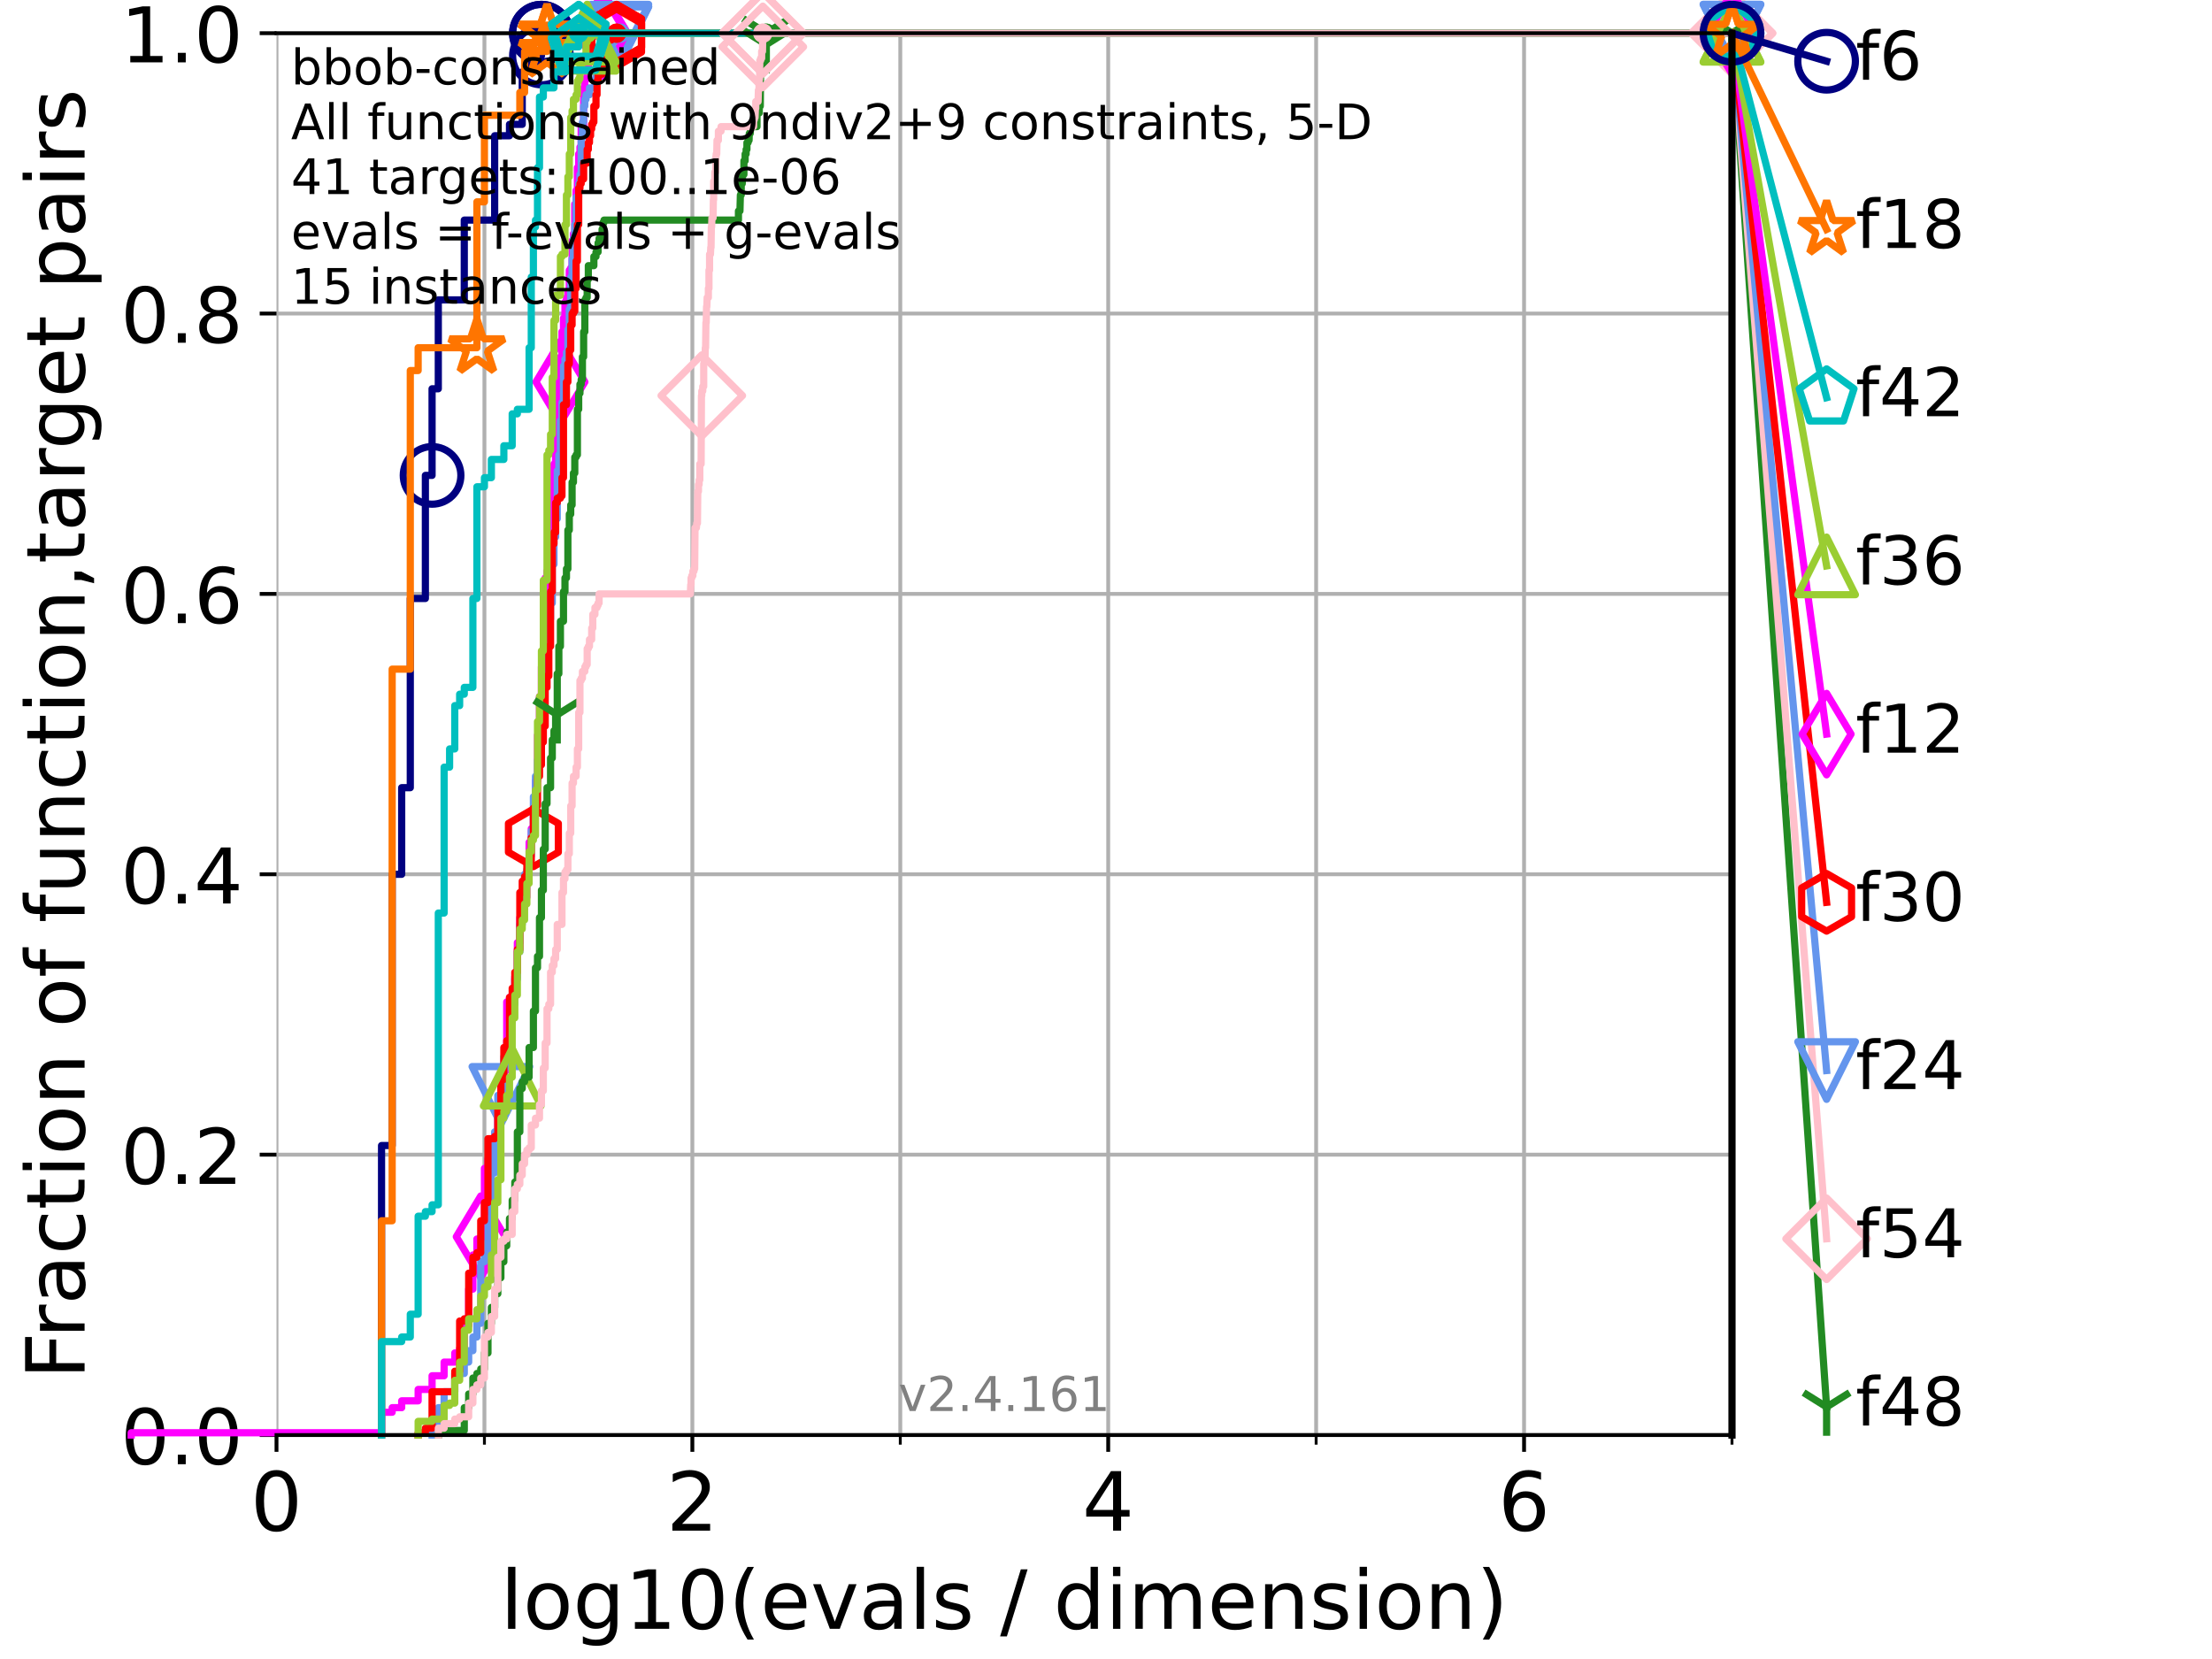 <?xml version="1.0" encoding="utf-8" standalone="no"?>
<!DOCTYPE svg PUBLIC "-//W3C//DTD SVG 1.1//EN"
  "http://www.w3.org/Graphics/SVG/1.1/DTD/svg11.dtd">
<!-- Created with matplotlib (https://matplotlib.org/) -->
<svg height="345.6pt" version="1.1" viewBox="0 0 460.8 345.6" width="460.8pt" xmlns="http://www.w3.org/2000/svg" xmlns:xlink="http://www.w3.org/1999/xlink">
 <defs>
  <style type="text/css">*{stroke-linecap:butt;stroke-linejoin:round;}</style>
 </defs>
 <g id="figure_1">
  <g id="patch_1">
   <path d="M 0 345.6 
L 460.8 345.6 
L 460.8 0 
L 0 0 
z
" style="fill:#ffffff;"/>
  </g>
  <g id="axes_1">
   <g id="patch_2">
    <path d="M 57.6 298.944 
L 360.806 298.944 
L 360.806 6.912 
L 57.6 6.912 
z
" style="fill:#ffffff;"/>
   </g>
   <g id="matplotlib.axis_1">
    <g id="xtick_1">
     <g id="line2d_1">
      <path clip-path="url(#p1770bdd7cf)" d="M 57.6 298.944 
L 57.6 6.912 
" style="fill:none;stroke:#b0b0b0;stroke-linecap:square;stroke-width:0.8;"/>
     </g>
     <g id="line2d_2">
      <defs>
       <path d="M 0 0 
L 0 3.5 
" id="mca2390a4a9" style="stroke:#000000;stroke-width:0.8;"/>
      </defs>
      <g>
       <use style="stroke:#000000;stroke-width:0.8;" x="57.6" xlink:href="#mca2390a4a9" y="298.944"/>
      </g>
     </g>
     <g id="text_1">
      <!-- 0 -->
      <g transform="translate(52.192 318.861)scale(0.17 -0.17)">
       <defs>
        <path d="M 31.781 66.406 
Q 24.172 66.406 20.328 58.906 
Q 16.5 51.422 16.5 36.375 
Q 16.5 21.391 20.328 13.891 
Q 24.172 6.391 31.781 6.391 
Q 39.453 6.391 43.281 13.891 
Q 47.125 21.391 47.125 36.375 
Q 47.125 51.422 43.281 58.906 
Q 39.453 66.406 31.781 66.406 
z
M 31.781 74.219 
Q 44.047 74.219 50.516 64.516 
Q 56.984 54.828 56.984 36.375 
Q 56.984 17.969 50.516 8.266 
Q 44.047 -1.422 31.781 -1.422 
Q 19.531 -1.422 13.062 8.266 
Q 6.594 17.969 6.594 36.375 
Q 6.594 54.828 13.062 64.516 
Q 19.531 74.219 31.781 74.219 
z
" id="DejaVuSans-48"/>
       </defs>
       <use xlink:href="#DejaVuSans-48"/>
      </g>
     </g>
    </g>
    <g id="xtick_2">
     <g id="line2d_3">
      <path clip-path="url(#p1770bdd7cf)" d="M 144.23 298.944 
L 144.23 6.912 
" style="fill:none;stroke:#b0b0b0;stroke-linecap:square;stroke-width:0.8;"/>
     </g>
     <g id="line2d_4">
      <g>
       <use style="stroke:#000000;stroke-width:0.8;" x="144.23" xlink:href="#mca2390a4a9" y="298.944"/>
      </g>
     </g>
     <g id="text_2">
      <!-- 2 -->
      <g transform="translate(138.822 318.861)scale(0.17 -0.17)">
       <defs>
        <path d="M 19.188 8.297 
L 53.609 8.297 
L 53.609 0 
L 7.328 0 
L 7.328 8.297 
Q 12.938 14.109 22.625 23.891 
Q 32.328 33.688 34.812 36.531 
Q 39.547 41.844 41.422 45.531 
Q 43.312 49.219 43.312 52.781 
Q 43.312 58.594 39.234 62.25 
Q 35.156 65.922 28.609 65.922 
Q 23.969 65.922 18.812 64.312 
Q 13.672 62.703 7.812 59.422 
L 7.812 69.391 
Q 13.766 71.781 18.938 73 
Q 24.125 74.219 28.422 74.219 
Q 39.75 74.219 46.484 68.547 
Q 53.219 62.891 53.219 53.422 
Q 53.219 48.922 51.531 44.891 
Q 49.859 40.875 45.406 35.406 
Q 44.188 33.984 37.641 27.219 
Q 31.109 20.453 19.188 8.297 
z
" id="DejaVuSans-50"/>
       </defs>
       <use xlink:href="#DejaVuSans-50"/>
      </g>
     </g>
    </g>
    <g id="xtick_3">
     <g id="line2d_5">
      <path clip-path="url(#p1770bdd7cf)" d="M 230.861 298.944 
L 230.861 6.912 
" style="fill:none;stroke:#b0b0b0;stroke-linecap:square;stroke-width:0.8;"/>
     </g>
     <g id="line2d_6">
      <g>
       <use style="stroke:#000000;stroke-width:0.8;" x="230.861" xlink:href="#mca2390a4a9" y="298.944"/>
      </g>
     </g>
     <g id="text_3">
      <!-- 4 -->
      <g transform="translate(225.453 318.861)scale(0.17 -0.17)">
       <defs>
        <path d="M 37.797 64.312 
L 12.891 25.391 
L 37.797 25.391 
z
M 35.203 72.906 
L 47.609 72.906 
L 47.609 25.391 
L 58.016 25.391 
L 58.016 17.188 
L 47.609 17.188 
L 47.609 0 
L 37.797 0 
L 37.797 17.188 
L 4.891 17.188 
L 4.891 26.703 
z
" id="DejaVuSans-52"/>
       </defs>
       <use xlink:href="#DejaVuSans-52"/>
      </g>
     </g>
    </g>
    <g id="xtick_4">
     <g id="line2d_7">
      <path clip-path="url(#p1770bdd7cf)" d="M 317.491 298.944 
L 317.491 6.912 
" style="fill:none;stroke:#b0b0b0;stroke-linecap:square;stroke-width:0.8;"/>
     </g>
     <g id="line2d_8">
      <g>
       <use style="stroke:#000000;stroke-width:0.8;" x="317.491" xlink:href="#mca2390a4a9" y="298.944"/>
      </g>
     </g>
     <g id="text_4">
      <!-- 6 -->
      <g transform="translate(312.083 318.861)scale(0.17 -0.17)">
       <defs>
        <path d="M 33.016 40.375 
Q 26.375 40.375 22.484 35.828 
Q 18.609 31.297 18.609 23.391 
Q 18.609 15.531 22.484 10.953 
Q 26.375 6.391 33.016 6.391 
Q 39.656 6.391 43.531 10.953 
Q 47.406 15.531 47.406 23.391 
Q 47.406 31.297 43.531 35.828 
Q 39.656 40.375 33.016 40.375 
z
M 52.594 71.297 
L 52.594 62.312 
Q 48.875 64.062 45.094 64.984 
Q 41.312 65.922 37.594 65.922 
Q 27.828 65.922 22.672 59.328 
Q 17.531 52.734 16.797 39.406 
Q 19.672 43.656 24.016 45.922 
Q 28.375 48.188 33.594 48.188 
Q 44.578 48.188 50.953 41.516 
Q 57.328 34.859 57.328 23.391 
Q 57.328 12.156 50.688 5.359 
Q 44.047 -1.422 33.016 -1.422 
Q 20.359 -1.422 13.672 8.266 
Q 6.984 17.969 6.984 36.375 
Q 6.984 53.656 15.188 63.938 
Q 23.391 74.219 37.203 74.219 
Q 40.922 74.219 44.703 73.484 
Q 48.484 72.75 52.594 71.297 
z
" id="DejaVuSans-54"/>
       </defs>
       <use xlink:href="#DejaVuSans-54"/>
      </g>
     </g>
    </g>
    <g id="xtick_5">
     <g id="line2d_9">
      <path clip-path="url(#p1770bdd7cf)" d="M 100.915 298.944 
L 100.915 6.912 
" style="fill:none;stroke:#b0b0b0;stroke-linecap:square;stroke-width:0.8;"/>
     </g>
     <g id="line2d_10">
      <defs>
       <path d="M 0 0 
L 0 2 
" id="m5d67a20aa1" style="stroke:#000000;stroke-width:0.6;"/>
      </defs>
      <g>
       <use style="stroke:#000000;stroke-width:0.6;" x="100.915" xlink:href="#m5d67a20aa1" y="298.944"/>
      </g>
     </g>
    </g>
    <g id="xtick_6">
     <g id="line2d_11">
      <path clip-path="url(#p1770bdd7cf)" d="M 187.546 298.944 
L 187.546 6.912 
" style="fill:none;stroke:#b0b0b0;stroke-linecap:square;stroke-width:0.8;"/>
     </g>
     <g id="line2d_12">
      <g>
       <use style="stroke:#000000;stroke-width:0.6;" x="187.546" xlink:href="#m5d67a20aa1" y="298.944"/>
      </g>
     </g>
    </g>
    <g id="xtick_7">
     <g id="line2d_13">
      <path clip-path="url(#p1770bdd7cf)" d="M 274.176 298.944 
L 274.176 6.912 
" style="fill:none;stroke:#b0b0b0;stroke-linecap:square;stroke-width:0.8;"/>
     </g>
     <g id="line2d_14">
      <g>
       <use style="stroke:#000000;stroke-width:0.6;" x="274.176" xlink:href="#m5d67a20aa1" y="298.944"/>
      </g>
     </g>
    </g>
    <g id="xtick_8">
     <g id="line2d_15">
      <path clip-path="url(#p1770bdd7cf)" d="M 360.806 298.944 
L 360.806 6.912 
" style="fill:none;stroke:#b0b0b0;stroke-linecap:square;stroke-width:0.8;"/>
     </g>
     <g id="line2d_16">
      <g>
       <use style="stroke:#000000;stroke-width:0.6;" x="360.806" xlink:href="#m5d67a20aa1" y="298.944"/>
      </g>
     </g>
    </g>
    <g id="text_5">
     <!-- log10(evals / dimension) -->
     <g transform="translate(104.239 339.314)scale(0.17 -0.17)">
      <defs>
       <path d="M 9.422 75.984 
L 18.406 75.984 
L 18.406 0 
L 9.422 0 
z
" id="DejaVuSans-108"/>
       <path d="M 30.609 48.391 
Q 23.391 48.391 19.188 42.75 
Q 14.984 37.109 14.984 27.297 
Q 14.984 17.484 19.156 11.844 
Q 23.344 6.203 30.609 6.203 
Q 37.797 6.203 41.984 11.859 
Q 46.188 17.531 46.188 27.297 
Q 46.188 37.016 41.984 42.703 
Q 37.797 48.391 30.609 48.391 
z
M 30.609 56 
Q 42.328 56 49.016 48.375 
Q 55.719 40.766 55.719 27.297 
Q 55.719 13.875 49.016 6.219 
Q 42.328 -1.422 30.609 -1.422 
Q 18.844 -1.422 12.172 6.219 
Q 5.516 13.875 5.516 27.297 
Q 5.516 40.766 12.172 48.375 
Q 18.844 56 30.609 56 
z
" id="DejaVuSans-111"/>
       <path d="M 45.406 27.984 
Q 45.406 37.75 41.375 43.109 
Q 37.359 48.484 30.078 48.484 
Q 22.859 48.484 18.828 43.109 
Q 14.797 37.75 14.797 27.984 
Q 14.797 18.266 18.828 12.891 
Q 22.859 7.516 30.078 7.516 
Q 37.359 7.516 41.375 12.891 
Q 45.406 18.266 45.406 27.984 
z
M 54.391 6.781 
Q 54.391 -7.172 48.188 -13.984 
Q 42 -20.797 29.203 -20.797 
Q 24.469 -20.797 20.266 -20.094 
Q 16.062 -19.391 12.109 -17.922 
L 12.109 -9.188 
Q 16.062 -11.328 19.922 -12.344 
Q 23.781 -13.375 27.781 -13.375 
Q 36.625 -13.375 41.016 -8.766 
Q 45.406 -4.156 45.406 5.172 
L 45.406 9.625 
Q 42.625 4.781 38.281 2.391 
Q 33.938 0 27.875 0 
Q 17.828 0 11.672 7.656 
Q 5.516 15.328 5.516 27.984 
Q 5.516 40.672 11.672 48.328 
Q 17.828 56 27.875 56 
Q 33.938 56 38.281 53.609 
Q 42.625 51.219 45.406 46.391 
L 45.406 54.688 
L 54.391 54.688 
z
" id="DejaVuSans-103"/>
       <path d="M 12.406 8.297 
L 28.516 8.297 
L 28.516 63.922 
L 10.984 60.406 
L 10.984 69.391 
L 28.422 72.906 
L 38.281 72.906 
L 38.281 8.297 
L 54.391 8.297 
L 54.391 0 
L 12.406 0 
z
" id="DejaVuSans-49"/>
       <path d="M 31 75.875 
Q 24.469 64.656 21.281 53.656 
Q 18.109 42.672 18.109 31.391 
Q 18.109 20.125 21.312 9.062 
Q 24.516 -2 31 -13.188 
L 23.188 -13.188 
Q 15.875 -1.703 12.234 9.375 
Q 8.594 20.453 8.594 31.391 
Q 8.594 42.281 12.203 53.312 
Q 15.828 64.359 23.188 75.875 
z
" id="DejaVuSans-40"/>
       <path d="M 56.203 29.594 
L 56.203 25.203 
L 14.891 25.203 
Q 15.484 15.922 20.484 11.062 
Q 25.484 6.203 34.422 6.203 
Q 39.594 6.203 44.453 7.469 
Q 49.312 8.734 54.109 11.281 
L 54.109 2.781 
Q 49.266 0.734 44.188 -0.344 
Q 39.109 -1.422 33.891 -1.422 
Q 20.797 -1.422 13.156 6.188 
Q 5.516 13.812 5.516 26.812 
Q 5.516 40.234 12.766 48.109 
Q 20.016 56 32.328 56 
Q 43.359 56 49.781 48.891 
Q 56.203 41.797 56.203 29.594 
z
M 47.219 32.234 
Q 47.125 39.594 43.094 43.984 
Q 39.062 48.391 32.422 48.391 
Q 24.906 48.391 20.391 44.141 
Q 15.875 39.891 15.188 32.172 
z
" id="DejaVuSans-101"/>
       <path d="M 2.984 54.688 
L 12.5 54.688 
L 29.594 8.797 
L 46.688 54.688 
L 56.203 54.688 
L 35.688 0 
L 23.484 0 
z
" id="DejaVuSans-118"/>
       <path d="M 34.281 27.484 
Q 23.391 27.484 19.188 25 
Q 14.984 22.516 14.984 16.5 
Q 14.984 11.719 18.141 8.906 
Q 21.297 6.109 26.703 6.109 
Q 34.188 6.109 38.703 11.406 
Q 43.219 16.703 43.219 25.484 
L 43.219 27.484 
z
M 52.203 31.203 
L 52.203 0 
L 43.219 0 
L 43.219 8.297 
Q 40.141 3.328 35.547 0.953 
Q 30.953 -1.422 24.312 -1.422 
Q 15.922 -1.422 10.953 3.297 
Q 6 8.016 6 15.922 
Q 6 25.141 12.172 29.828 
Q 18.359 34.516 30.609 34.516 
L 43.219 34.516 
L 43.219 35.406 
Q 43.219 41.609 39.141 45 
Q 35.062 48.391 27.688 48.391 
Q 23 48.391 18.547 47.266 
Q 14.109 46.141 10.016 43.891 
L 10.016 52.203 
Q 14.938 54.109 19.578 55.047 
Q 24.219 56 28.609 56 
Q 40.484 56 46.344 49.844 
Q 52.203 43.703 52.203 31.203 
z
" id="DejaVuSans-97"/>
       <path d="M 44.281 53.078 
L 44.281 44.578 
Q 40.484 46.531 36.375 47.5 
Q 32.281 48.484 27.875 48.484 
Q 21.188 48.484 17.844 46.438 
Q 14.5 44.391 14.5 40.281 
Q 14.5 37.156 16.891 35.375 
Q 19.281 33.594 26.516 31.984 
L 29.594 31.297 
Q 39.156 29.25 43.188 25.516 
Q 47.219 21.781 47.219 15.094 
Q 47.219 7.469 41.188 3.016 
Q 35.156 -1.422 24.609 -1.422 
Q 20.219 -1.422 15.453 -0.562 
Q 10.688 0.297 5.422 2 
L 5.422 11.281 
Q 10.406 8.688 15.234 7.391 
Q 20.062 6.109 24.812 6.109 
Q 31.156 6.109 34.562 8.281 
Q 37.984 10.453 37.984 14.406 
Q 37.984 18.062 35.516 20.016 
Q 33.062 21.969 24.703 23.781 
L 21.578 24.516 
Q 13.234 26.266 9.516 29.906 
Q 5.812 33.547 5.812 39.891 
Q 5.812 47.609 11.281 51.797 
Q 16.75 56 26.812 56 
Q 31.781 56 36.172 55.266 
Q 40.578 54.547 44.281 53.078 
z
" id="DejaVuSans-115"/>
       <path id="DejaVuSans-32"/>
       <path d="M 25.391 72.906 
L 33.688 72.906 
L 8.297 -9.281 
L 0 -9.281 
z
" id="DejaVuSans-47"/>
       <path d="M 45.406 46.391 
L 45.406 75.984 
L 54.391 75.984 
L 54.391 0 
L 45.406 0 
L 45.406 8.203 
Q 42.578 3.328 38.25 0.953 
Q 33.938 -1.422 27.875 -1.422 
Q 17.969 -1.422 11.734 6.484 
Q 5.516 14.406 5.516 27.297 
Q 5.516 40.188 11.734 48.094 
Q 17.969 56 27.875 56 
Q 33.938 56 38.25 53.625 
Q 42.578 51.266 45.406 46.391 
z
M 14.797 27.297 
Q 14.797 17.391 18.875 11.75 
Q 22.953 6.109 30.078 6.109 
Q 37.203 6.109 41.297 11.75 
Q 45.406 17.391 45.406 27.297 
Q 45.406 37.203 41.297 42.844 
Q 37.203 48.484 30.078 48.484 
Q 22.953 48.484 18.875 42.844 
Q 14.797 37.203 14.797 27.297 
z
" id="DejaVuSans-100"/>
       <path d="M 9.422 54.688 
L 18.406 54.688 
L 18.406 0 
L 9.422 0 
z
M 9.422 75.984 
L 18.406 75.984 
L 18.406 64.594 
L 9.422 64.594 
z
" id="DejaVuSans-105"/>
       <path d="M 52 44.188 
Q 55.375 50.25 60.062 53.125 
Q 64.75 56 71.094 56 
Q 79.641 56 84.281 50.016 
Q 88.922 44.047 88.922 33.016 
L 88.922 0 
L 79.891 0 
L 79.891 32.719 
Q 79.891 40.578 77.094 44.375 
Q 74.312 48.188 68.609 48.188 
Q 61.625 48.188 57.562 43.547 
Q 53.516 38.922 53.516 30.906 
L 53.516 0 
L 44.484 0 
L 44.484 32.719 
Q 44.484 40.625 41.703 44.406 
Q 38.922 48.188 33.109 48.188 
Q 26.219 48.188 22.156 43.531 
Q 18.109 38.875 18.109 30.906 
L 18.109 0 
L 9.078 0 
L 9.078 54.688 
L 18.109 54.688 
L 18.109 46.188 
Q 21.188 51.219 25.484 53.609 
Q 29.781 56 35.688 56 
Q 41.656 56 45.828 52.969 
Q 50 49.953 52 44.188 
z
" id="DejaVuSans-109"/>
       <path d="M 54.891 33.016 
L 54.891 0 
L 45.906 0 
L 45.906 32.719 
Q 45.906 40.484 42.875 44.328 
Q 39.844 48.188 33.797 48.188 
Q 26.516 48.188 22.312 43.547 
Q 18.109 38.922 18.109 30.906 
L 18.109 0 
L 9.078 0 
L 9.078 54.688 
L 18.109 54.688 
L 18.109 46.188 
Q 21.344 51.125 25.703 53.562 
Q 30.078 56 35.797 56 
Q 45.219 56 50.047 50.172 
Q 54.891 44.344 54.891 33.016 
z
" id="DejaVuSans-110"/>
       <path d="M 8.016 75.875 
L 15.828 75.875 
Q 23.141 64.359 26.781 53.312 
Q 30.422 42.281 30.422 31.391 
Q 30.422 20.453 26.781 9.375 
Q 23.141 -1.703 15.828 -13.188 
L 8.016 -13.188 
Q 14.5 -2 17.703 9.062 
Q 20.906 20.125 20.906 31.391 
Q 20.906 42.672 17.703 53.656 
Q 14.5 64.656 8.016 75.875 
z
" id="DejaVuSans-41"/>
      </defs>
      <use xlink:href="#DejaVuSans-108"/>
      <use x="27.783" xlink:href="#DejaVuSans-111"/>
      <use x="88.965" xlink:href="#DejaVuSans-103"/>
      <use x="152.441" xlink:href="#DejaVuSans-49"/>
      <use x="216.064" xlink:href="#DejaVuSans-48"/>
      <use x="279.688" xlink:href="#DejaVuSans-40"/>
      <use x="318.701" xlink:href="#DejaVuSans-101"/>
      <use x="380.225" xlink:href="#DejaVuSans-118"/>
      <use x="439.404" xlink:href="#DejaVuSans-97"/>
      <use x="500.684" xlink:href="#DejaVuSans-108"/>
      <use x="528.467" xlink:href="#DejaVuSans-115"/>
      <use x="580.566" xlink:href="#DejaVuSans-32"/>
      <use x="612.354" xlink:href="#DejaVuSans-47"/>
      <use x="646.045" xlink:href="#DejaVuSans-32"/>
      <use x="677.832" xlink:href="#DejaVuSans-100"/>
      <use x="741.309" xlink:href="#DejaVuSans-105"/>
      <use x="769.092" xlink:href="#DejaVuSans-109"/>
      <use x="866.504" xlink:href="#DejaVuSans-101"/>
      <use x="928.027" xlink:href="#DejaVuSans-110"/>
      <use x="991.406" xlink:href="#DejaVuSans-115"/>
      <use x="1043.506" xlink:href="#DejaVuSans-105"/>
      <use x="1071.289" xlink:href="#DejaVuSans-111"/>
      <use x="1132.471" xlink:href="#DejaVuSans-110"/>
      <use x="1195.85" xlink:href="#DejaVuSans-41"/>
     </g>
    </g>
   </g>
   <g id="matplotlib.axis_2">
    <g id="ytick_1">
     <g id="line2d_17">
      <path clip-path="url(#p1770bdd7cf)" d="M 57.6 298.944 
L 360.806 298.944 
" style="fill:none;stroke:#b0b0b0;stroke-linecap:square;stroke-width:0.8;"/>
     </g>
     <g id="line2d_18">
      <defs>
       <path d="M 0 0 
L -3.5 0 
" id="m8c32a61896" style="stroke:#000000;stroke-width:0.8;"/>
      </defs>
      <g>
       <use style="stroke:#000000;stroke-width:0.8;" x="57.6" xlink:href="#m8c32a61896" y="298.944"/>
      </g>
     </g>
     <g id="text_6">
      <!-- 0.0 -->
      <g transform="translate(25.155 305.023)scale(0.16 -0.16)">
       <defs>
        <path d="M 10.688 12.406 
L 21 12.406 
L 21 0 
L 10.688 0 
z
" id="DejaVuSans-46"/>
       </defs>
       <use xlink:href="#DejaVuSans-48"/>
       <use x="63.623" xlink:href="#DejaVuSans-46"/>
       <use x="95.41" xlink:href="#DejaVuSans-48"/>
      </g>
     </g>
    </g>
    <g id="ytick_2">
     <g id="line2d_19">
      <path clip-path="url(#p1770bdd7cf)" d="M 57.6 240.538 
L 360.806 240.538 
" style="fill:none;stroke:#b0b0b0;stroke-linecap:square;stroke-width:0.8;"/>
     </g>
     <g id="line2d_20">
      <g>
       <use style="stroke:#000000;stroke-width:0.8;" x="57.6" xlink:href="#m8c32a61896" y="240.538"/>
      </g>
     </g>
     <g id="text_7">
      <!-- 0.2 -->
      <g transform="translate(25.155 246.616)scale(0.16 -0.16)">
       <use xlink:href="#DejaVuSans-48"/>
       <use x="63.623" xlink:href="#DejaVuSans-46"/>
       <use x="95.41" xlink:href="#DejaVuSans-50"/>
      </g>
     </g>
    </g>
    <g id="ytick_3">
     <g id="line2d_21">
      <path clip-path="url(#p1770bdd7cf)" d="M 57.6 182.131 
L 360.806 182.131 
" style="fill:none;stroke:#b0b0b0;stroke-linecap:square;stroke-width:0.8;"/>
     </g>
     <g id="line2d_22">
      <g>
       <use style="stroke:#000000;stroke-width:0.8;" x="57.6" xlink:href="#m8c32a61896" y="182.131"/>
      </g>
     </g>
     <g id="text_8">
      <!-- 0.4 -->
      <g transform="translate(25.155 188.21)scale(0.16 -0.16)">
       <use xlink:href="#DejaVuSans-48"/>
       <use x="63.623" xlink:href="#DejaVuSans-46"/>
       <use x="95.41" xlink:href="#DejaVuSans-52"/>
      </g>
     </g>
    </g>
    <g id="ytick_4">
     <g id="line2d_23">
      <path clip-path="url(#p1770bdd7cf)" d="M 57.6 123.725 
L 360.806 123.725 
" style="fill:none;stroke:#b0b0b0;stroke-linecap:square;stroke-width:0.8;"/>
     </g>
     <g id="line2d_24">
      <g>
       <use style="stroke:#000000;stroke-width:0.8;" x="57.6" xlink:href="#m8c32a61896" y="123.725"/>
      </g>
     </g>
     <g id="text_9">
      <!-- 0.6 -->
      <g transform="translate(25.155 129.804)scale(0.16 -0.16)">
       <use xlink:href="#DejaVuSans-48"/>
       <use x="63.623" xlink:href="#DejaVuSans-46"/>
       <use x="95.41" xlink:href="#DejaVuSans-54"/>
      </g>
     </g>
    </g>
    <g id="ytick_5">
     <g id="line2d_25">
      <path clip-path="url(#p1770bdd7cf)" d="M 57.6 65.318 
L 360.806 65.318 
" style="fill:none;stroke:#b0b0b0;stroke-linecap:square;stroke-width:0.8;"/>
     </g>
     <g id="line2d_26">
      <g>
       <use style="stroke:#000000;stroke-width:0.8;" x="57.6" xlink:href="#m8c32a61896" y="65.318"/>
      </g>
     </g>
     <g id="text_10">
      <!-- 0.8 -->
      <g transform="translate(25.155 71.397)scale(0.16 -0.16)">
       <defs>
        <path d="M 31.781 34.625 
Q 24.75 34.625 20.719 30.859 
Q 16.703 27.094 16.703 20.516 
Q 16.703 13.922 20.719 10.156 
Q 24.75 6.391 31.781 6.391 
Q 38.812 6.391 42.859 10.172 
Q 46.922 13.969 46.922 20.516 
Q 46.922 27.094 42.891 30.859 
Q 38.875 34.625 31.781 34.625 
z
M 21.922 38.812 
Q 15.578 40.375 12.031 44.719 
Q 8.5 49.078 8.5 55.328 
Q 8.5 64.062 14.719 69.141 
Q 20.953 74.219 31.781 74.219 
Q 42.672 74.219 48.875 69.141 
Q 55.078 64.062 55.078 55.328 
Q 55.078 49.078 51.531 44.719 
Q 48 40.375 41.703 38.812 
Q 48.828 37.156 52.797 32.312 
Q 56.781 27.484 56.781 20.516 
Q 56.781 9.906 50.312 4.234 
Q 43.844 -1.422 31.781 -1.422 
Q 19.734 -1.422 13.25 4.234 
Q 6.781 9.906 6.781 20.516 
Q 6.781 27.484 10.781 32.312 
Q 14.797 37.156 21.922 38.812 
z
M 18.312 54.391 
Q 18.312 48.734 21.844 45.562 
Q 25.391 42.391 31.781 42.391 
Q 38.141 42.391 41.719 45.562 
Q 45.312 48.734 45.312 54.391 
Q 45.312 60.062 41.719 63.234 
Q 38.141 66.406 31.781 66.406 
Q 25.391 66.406 21.844 63.234 
Q 18.312 60.062 18.312 54.391 
z
" id="DejaVuSans-56"/>
       </defs>
       <use xlink:href="#DejaVuSans-48"/>
       <use x="63.623" xlink:href="#DejaVuSans-46"/>
       <use x="95.41" xlink:href="#DejaVuSans-56"/>
      </g>
     </g>
    </g>
    <g id="ytick_6">
     <g id="line2d_27">
      <path clip-path="url(#p1770bdd7cf)" d="M 57.6 6.912 
L 360.806 6.912 
" style="fill:none;stroke:#b0b0b0;stroke-linecap:square;stroke-width:0.8;"/>
     </g>
     <g id="line2d_28">
      <g>
       <use style="stroke:#000000;stroke-width:0.8;" x="57.6" xlink:href="#m8c32a61896" y="6.912"/>
      </g>
     </g>
     <g id="text_11">
      <!-- 1.0 -->
      <g transform="translate(25.155 12.991)scale(0.16 -0.16)">
       <use xlink:href="#DejaVuSans-49"/>
       <use x="63.623" xlink:href="#DejaVuSans-46"/>
       <use x="95.41" xlink:href="#DejaVuSans-48"/>
      </g>
     </g>
    </g>
    <g id="text_12">
     <!-- Fraction of function,target pairs -->
     <g transform="translate(17.62 287.313)rotate(-90)scale(0.17 -0.17)">
      <defs>
       <path d="M 9.812 72.906 
L 51.703 72.906 
L 51.703 64.594 
L 19.672 64.594 
L 19.672 43.109 
L 48.578 43.109 
L 48.578 34.812 
L 19.672 34.812 
L 19.672 0 
L 9.812 0 
z
" id="DejaVuSans-70"/>
       <path d="M 41.109 46.297 
Q 39.594 47.172 37.812 47.578 
Q 36.031 48 33.891 48 
Q 26.266 48 22.188 43.047 
Q 18.109 38.094 18.109 28.812 
L 18.109 0 
L 9.078 0 
L 9.078 54.688 
L 18.109 54.688 
L 18.109 46.188 
Q 20.953 51.172 25.484 53.578 
Q 30.031 56 36.531 56 
Q 37.453 56 38.578 55.875 
Q 39.703 55.766 41.062 55.516 
z
" id="DejaVuSans-114"/>
       <path d="M 48.781 52.594 
L 48.781 44.188 
Q 44.969 46.297 41.141 47.344 
Q 37.312 48.391 33.406 48.391 
Q 24.656 48.391 19.812 42.844 
Q 14.984 37.312 14.984 27.297 
Q 14.984 17.281 19.812 11.734 
Q 24.656 6.203 33.406 6.203 
Q 37.312 6.203 41.141 7.25 
Q 44.969 8.297 48.781 10.406 
L 48.781 2.094 
Q 45.016 0.344 40.984 -0.531 
Q 36.969 -1.422 32.422 -1.422 
Q 20.062 -1.422 12.781 6.344 
Q 5.516 14.109 5.516 27.297 
Q 5.516 40.672 12.859 48.328 
Q 20.219 56 33.016 56 
Q 37.156 56 41.109 55.141 
Q 45.062 54.297 48.781 52.594 
z
" id="DejaVuSans-99"/>
       <path d="M 18.312 70.219 
L 18.312 54.688 
L 36.812 54.688 
L 36.812 47.703 
L 18.312 47.703 
L 18.312 18.016 
Q 18.312 11.328 20.141 9.422 
Q 21.969 7.516 27.594 7.516 
L 36.812 7.516 
L 36.812 0 
L 27.594 0 
Q 17.188 0 13.234 3.875 
Q 9.281 7.766 9.281 18.016 
L 9.281 47.703 
L 2.688 47.703 
L 2.688 54.688 
L 9.281 54.688 
L 9.281 70.219 
z
" id="DejaVuSans-116"/>
       <path d="M 37.109 75.984 
L 37.109 68.5 
L 28.516 68.5 
Q 23.688 68.5 21.797 66.547 
Q 19.922 64.594 19.922 59.516 
L 19.922 54.688 
L 34.719 54.688 
L 34.719 47.703 
L 19.922 47.703 
L 19.922 0 
L 10.891 0 
L 10.891 47.703 
L 2.297 47.703 
L 2.297 54.688 
L 10.891 54.688 
L 10.891 58.5 
Q 10.891 67.625 15.141 71.797 
Q 19.391 75.984 28.609 75.984 
z
" id="DejaVuSans-102"/>
       <path d="M 8.5 21.578 
L 8.5 54.688 
L 17.484 54.688 
L 17.484 21.922 
Q 17.484 14.156 20.5 10.266 
Q 23.531 6.391 29.594 6.391 
Q 36.859 6.391 41.078 11.031 
Q 45.312 15.672 45.312 23.688 
L 45.312 54.688 
L 54.297 54.688 
L 54.297 0 
L 45.312 0 
L 45.312 8.406 
Q 42.047 3.422 37.719 1 
Q 33.406 -1.422 27.688 -1.422 
Q 18.266 -1.422 13.375 4.438 
Q 8.5 10.297 8.5 21.578 
z
M 31.109 56 
z
" id="DejaVuSans-117"/>
       <path d="M 11.719 12.406 
L 22.016 12.406 
L 22.016 4 
L 14.016 -11.625 
L 7.719 -11.625 
L 11.719 4 
z
" id="DejaVuSans-44"/>
       <path d="M 18.109 8.203 
L 18.109 -20.797 
L 9.078 -20.797 
L 9.078 54.688 
L 18.109 54.688 
L 18.109 46.391 
Q 20.953 51.266 25.266 53.625 
Q 29.594 56 35.594 56 
Q 45.562 56 51.781 48.094 
Q 58.016 40.188 58.016 27.297 
Q 58.016 14.406 51.781 6.484 
Q 45.562 -1.422 35.594 -1.422 
Q 29.594 -1.422 25.266 0.953 
Q 20.953 3.328 18.109 8.203 
z
M 48.688 27.297 
Q 48.688 37.203 44.609 42.844 
Q 40.531 48.484 33.406 48.484 
Q 26.266 48.484 22.188 42.844 
Q 18.109 37.203 18.109 27.297 
Q 18.109 17.391 22.188 11.75 
Q 26.266 6.109 33.406 6.109 
Q 40.531 6.109 44.609 11.75 
Q 48.688 17.391 48.688 27.297 
z
" id="DejaVuSans-112"/>
      </defs>
      <use xlink:href="#DejaVuSans-70"/>
      <use x="50.27" xlink:href="#DejaVuSans-114"/>
      <use x="91.383" xlink:href="#DejaVuSans-97"/>
      <use x="152.662" xlink:href="#DejaVuSans-99"/>
      <use x="207.643" xlink:href="#DejaVuSans-116"/>
      <use x="246.852" xlink:href="#DejaVuSans-105"/>
      <use x="274.635" xlink:href="#DejaVuSans-111"/>
      <use x="335.816" xlink:href="#DejaVuSans-110"/>
      <use x="399.195" xlink:href="#DejaVuSans-32"/>
      <use x="430.982" xlink:href="#DejaVuSans-111"/>
      <use x="492.164" xlink:href="#DejaVuSans-102"/>
      <use x="527.369" xlink:href="#DejaVuSans-32"/>
      <use x="559.156" xlink:href="#DejaVuSans-102"/>
      <use x="594.361" xlink:href="#DejaVuSans-117"/>
      <use x="657.74" xlink:href="#DejaVuSans-110"/>
      <use x="721.119" xlink:href="#DejaVuSans-99"/>
      <use x="776.1" xlink:href="#DejaVuSans-116"/>
      <use x="815.309" xlink:href="#DejaVuSans-105"/>
      <use x="843.092" xlink:href="#DejaVuSans-111"/>
      <use x="904.273" xlink:href="#DejaVuSans-110"/>
      <use x="967.652" xlink:href="#DejaVuSans-44"/>
      <use x="999.439" xlink:href="#DejaVuSans-116"/>
      <use x="1038.648" xlink:href="#DejaVuSans-97"/>
      <use x="1099.928" xlink:href="#DejaVuSans-114"/>
      <use x="1139.291" xlink:href="#DejaVuSans-103"/>
      <use x="1202.768" xlink:href="#DejaVuSans-101"/>
      <use x="1264.291" xlink:href="#DejaVuSans-116"/>
      <use x="1303.5" xlink:href="#DejaVuSans-32"/>
      <use x="1335.287" xlink:href="#DejaVuSans-112"/>
      <use x="1398.764" xlink:href="#DejaVuSans-97"/>
      <use x="1460.043" xlink:href="#DejaVuSans-105"/>
      <use x="1487.826" xlink:href="#DejaVuSans-114"/>
      <use x="1528.939" xlink:href="#DejaVuSans-115"/>
     </g>
    </g>
   </g>
   <g id="line2d_29">
    <defs>
     <path d="M 0 1.5 
C 0.398 1.5 0.779 1.342 1.061 1.061 
C 1.342 0.779 1.5 0.398 1.5 0 
C 1.5 -0.398 1.342 -0.779 1.061 -1.061 
C 0.779 -1.342 0.398 -1.5 0 -1.5 
C -0.398 -1.5 -0.779 -1.342 -1.061 -1.061 
C -1.342 -0.779 -1.5 -0.398 -1.5 0 
C -1.5 0.398 -1.342 0.779 -1.061 1.061 
C -0.779 1.342 -0.398 1.5 0 1.5 
z
" id="me8f04f8cd1" style="stroke:#000080;"/>
    </defs>
    <g>
     <use style="fill:#000080;stroke:#000080;" x="112.79" xlink:href="#me8f04f8cd1" y="6.912"/>
     <use style="fill:#000080;stroke:#000080;" x="112.79" xlink:href="#me8f04f8cd1" y="6.912"/>
    </g>
   </g>
   <g id="line2d_30">
    <path d="M 79.481 298.944 
L 79.481 238.638 
L 81.696 238.638 
L 81.696 182.131 
L 83.678 182.131 
L 83.678 164.087 
L 85.471 164.087 
L 85.471 124.674 
L 88.614 124.674 
L 88.614 99.033 
L 90.008 99.033 
L 90.008 80.988 
L 91.306 80.988 
L 91.306 62.469 
L 96.718 62.469 
L 96.718 45.85 
L 103.047 45.85 
L 103.047 28.28 
L 106.138 28.28 
L 106.138 25.906 
L 108.792 25.906 
L 108.792 14.984 
L 109.757 14.984 
L 109.757 11.66 
L 112.79 11.66 
L 112.79 6.912 
L 360.806 6.912 
" style="fill:none;stroke:#000080;stroke-linecap:square;stroke-width:1.5;"/>
   </g>
   <g id="line2d_31">
    <defs>
     <path d="M 0 6 
C 1.591 6 3.117 5.368 4.243 4.243 
C 5.368 3.117 6 1.591 6 0 
C 6 -1.591 5.368 -3.117 4.243 -4.243 
C 3.117 -5.368 1.591 -6 0 -6 
C -1.591 -6 -3.117 -5.368 -4.243 -4.243 
C -5.368 -3.117 -6 -1.591 -6 0 
C -6 1.591 -5.368 3.117 -4.243 4.243 
C -3.117 5.368 -1.591 6 0 6 
z
" id="m283c53c960" style="stroke:#000080;stroke-width:1.5;"/>
    </defs>
    <g>
     <use style="fill-opacity:0;stroke:#000080;stroke-width:1.5;" x="90.008" xlink:href="#m283c53c960" y="99.033"/>
     <use style="fill-opacity:0;stroke:#000080;stroke-width:1.5;" x="112.79" xlink:href="#m283c53c960" y="11.66"/>
     <use style="fill-opacity:0;stroke:#000080;stroke-width:1.5;" x="112.79" xlink:href="#m283c53c960" y="6.912"/>
     <use style="fill-opacity:0;stroke:#000080;stroke-width:1.5;" x="112.79" xlink:href="#m283c53c960" y="6.912"/>
     <use style="fill-opacity:0;stroke:#000080;stroke-width:1.5;" x="360.806" xlink:href="#m283c53c960" y="6.912"/>
    </g>
   </g>
   <g id="line2d_32">
    <path style="fill:none;stroke:#000080;stroke-linecap:square;stroke-width:1.5;"/>
    <g/>
   </g>
   <g id="line2d_33">
    <defs>
     <path d="M 0 1.5 
C 0.398 1.5 0.779 1.342 1.061 1.061 
C 1.342 0.779 1.5 0.398 1.5 0 
C 1.5 -0.398 1.342 -0.779 1.061 -1.061 
C 0.779 -1.342 0.398 -1.5 0 -1.5 
C -0.398 -1.5 -0.779 -1.342 -1.061 -1.061 
C -1.342 -0.779 -1.5 -0.398 -1.5 0 
C -1.5 0.398 -1.342 0.779 -1.061 1.061 
C -0.779 1.342 -0.398 1.5 0 1.5 
z
" id="m244ea4094a" style="stroke:#ff00ff;"/>
    </defs>
    <g>
     <use style="fill:#ff00ff;stroke:#ff00ff;" x="125.628" xlink:href="#m244ea4094a" y="6.912"/>
     <use style="fill:#ff00ff;stroke:#ff00ff;" x="125.628" xlink:href="#m244ea4094a" y="6.912"/>
    </g>
   </g>
   <g id="line2d_34">
    <path d="M 27.324 298.944 
L 27.324 298.469 
L 79.481 298.469 
L 79.481 294.196 
L 81.696 294.196 
L 81.696 293.246 
L 83.678 293.246 
L 83.678 291.821 
L 87.108 291.821 
L 87.108 289.447 
L 90.008 289.447 
L 90.008 286.598 
L 92.52 286.598 
L 92.52 283.749 
L 94.736 283.749 
L 94.736 281.849 
L 95.753 281.849 
L 95.753 280.9 
L 96.718 280.9 
L 96.718 276.151 
L 97.635 276.151 
L 97.635 268.554 
L 98.51 268.554 
L 98.51 261.431 
L 99.347 261.431 
L 99.347 258.107 
L 100.147 258.107 
L 100.147 257.632 
L 100.915 257.632 
L 100.915 243.387 
L 101.653 243.387 
L 101.653 241.487 
L 102.363 241.487 
L 102.363 238.163 
L 103.047 238.163 
L 103.047 236.264 
L 103.707 236.264 
L 103.707 231.99 
L 104.345 231.99 
L 104.345 225.817 
L 104.962 225.817 
L 104.962 222.968 
L 105.559 222.968 
L 105.559 208.723 
L 106.138 208.723 
L 106.138 207.773 
L 107.245 207.773 
L 107.245 203.499 
L 107.775 203.499 
L 107.775 196.377 
L 108.29 196.377 
L 108.29 191.153 
L 108.792 191.153 
L 108.792 189.254 
L 109.28 189.254 
L 109.28 186.88 
L 109.757 186.88 
L 109.757 181.656 
L 110.221 181.656 
L 110.221 175.483 
L 110.675 175.483 
L 110.675 172.634 
L 111.117 172.634 
L 111.117 169.785 
L 111.55 169.785 
L 111.55 162.662 
L 111.972 162.662 
L 111.972 153.165 
L 112.386 153.165 
L 112.386 145.093 
L 112.79 145.093 
L 112.79 138.92 
L 113.186 138.92 
L 113.186 131.322 
L 113.574 131.322 
L 113.574 120.401 
L 113.954 120.401 
L 113.954 118.976 
L 114.327 118.976 
L 114.327 116.602 
L 114.692 116.602 
L 114.692 111.379 
L 115.051 111.379 
L 115.051 108.53 
L 115.402 108.53 
L 115.402 96.658 
L 115.747 96.658 
L 115.747 92.86 
L 116.086 92.86 
L 116.086 88.586 
L 116.419 88.586 
L 116.419 79.564 
L 116.746 79.564 
L 116.746 74.341 
L 117.068 74.341 
L 117.068 69.117 
L 117.384 69.117 
L 117.384 66.268 
L 117.695 66.268 
L 117.695 62.944 
L 118.001 62.944 
L 118.001 61.994 
L 118.302 61.994 
L 118.302 60.57 
L 118.598 60.57 
L 118.598 56.296 
L 118.89 56.296 
L 118.89 55.821 
L 119.177 55.821 
L 119.177 50.123 
L 119.46 50.123 
L 119.46 48.699 
L 119.739 48.699 
L 119.739 42.526 
L 120.013 42.526 
L 120.013 39.677 
L 120.284 39.677 
L 120.284 34.928 
L 120.551 34.928 
L 120.551 32.079 
L 120.814 32.079 
L 120.814 30.654 
L 121.073 30.654 
L 121.073 26.381 
L 121.329 26.381 
L 121.329 25.906 
L 121.582 25.906 
L 121.582 18.308 
L 121.831 18.308 
L 121.831 16.409 
L 122.32 16.409 
L 122.32 14.984 
L 122.559 14.984 
L 122.559 10.236 
L 122.796 10.236 
L 122.796 8.811 
L 123.26 8.811 
L 123.26 7.387 
L 125.628 7.387 
L 125.628 6.912 
L 360.806 6.912 
L 360.806 6.912 
" style="fill:none;stroke:#ff00ff;stroke-linecap:square;stroke-width:1.5;"/>
   </g>
   <g id="line2d_35">
    <defs>
     <path d="M -0 8.485 
L 5.091 0 
L 0 -8.485 
L -5.091 -0 
z
" id="m61e6ec9d55" style="stroke:#ff00ff;stroke-linejoin:miter;stroke-width:1.5;"/>
    </defs>
    <g>
     <use style="fill-opacity:0;stroke:#ff00ff;stroke-linejoin:miter;stroke-width:1.5;" x="100.147" xlink:href="#m61e6ec9d55" y="257.632"/>
     <use style="fill-opacity:0;stroke:#ff00ff;stroke-linejoin:miter;stroke-width:1.5;" x="116.746" xlink:href="#m61e6ec9d55" y="79.564"/>
     <use style="fill-opacity:0;stroke:#ff00ff;stroke-linejoin:miter;stroke-width:1.5;" x="125.628" xlink:href="#m61e6ec9d55" y="7.387"/>
     <use style="fill-opacity:0;stroke:#ff00ff;stroke-linejoin:miter;stroke-width:1.5;" x="125.628" xlink:href="#m61e6ec9d55" y="6.912"/>
     <use style="fill-opacity:0;stroke:#ff00ff;stroke-linejoin:miter;stroke-width:1.5;" x="125.628" xlink:href="#m61e6ec9d55" y="6.912"/>
     <use style="fill-opacity:0;stroke:#ff00ff;stroke-linejoin:miter;stroke-width:1.5;" x="360.806" xlink:href="#m61e6ec9d55" y="6.912"/>
    </g>
   </g>
   <g id="line2d_36">
    <path style="fill:none;stroke:#ff00ff;stroke-linecap:square;stroke-width:1.5;"/>
    <g/>
   </g>
   <g id="line2d_37">
    <defs>
     <path d="M 0 1.5 
C 0.398 1.5 0.779 1.342 1.061 1.061 
C 1.342 0.779 1.5 0.398 1.5 0 
C 1.5 -0.398 1.342 -0.779 1.061 -1.061 
C 0.779 -1.342 0.398 -1.5 0 -1.5 
C -0.398 -1.5 -0.779 -1.342 -1.061 -1.061 
C -1.342 -0.779 -1.5 -0.398 -1.5 0 
C -1.5 0.398 -1.342 0.779 -1.061 1.061 
C -0.779 1.342 -0.398 1.5 0 1.5 
z
" id="m41d7fcaf6d" style="stroke:#ff7500;"/>
    </defs>
    <g>
     <use style="fill:#ff7500;stroke:#ff7500;" x="113.954" xlink:href="#m41d7fcaf6d" y="6.912"/>
     <use style="fill:#ff7500;stroke:#ff7500;" x="113.954" xlink:href="#m41d7fcaf6d" y="6.912"/>
    </g>
   </g>
   <g id="line2d_38">
    <path d="M 79.481 298.944 
L 79.481 254.308 
L 81.696 254.308 
L 81.696 139.395 
L 85.471 139.395 
L 85.471 77.19 
L 87.108 77.19 
L 87.108 72.441 
L 99.347 72.441 
L 99.347 42.051 
L 100.915 42.051 
L 100.915 24.007 
L 108.29 24.007 
L 108.29 19.258 
L 109.28 19.258 
L 109.28 10.711 
L 113.954 10.711 
L 113.954 6.912 
L 360.806 6.912 
" style="fill:none;stroke:#ff7500;stroke-linecap:square;stroke-width:1.5;"/>
   </g>
   <g id="line2d_39">
    <defs>
     <path d="M 0 -6 
L -1.347 -1.854 
L -5.706 -1.854 
L -2.18 0.708 
L -3.527 4.854 
L -0 2.292 
L 3.527 4.854 
L 2.18 0.708 
L 5.706 -1.854 
L 1.347 -1.854 
z
" id="m1c90c3b7ab" style="stroke:#ff7500;stroke-linejoin:bevel;stroke-width:1.5;"/>
    </defs>
    <g>
     <use style="fill-opacity:0;stroke:#ff7500;stroke-linejoin:bevel;stroke-width:1.5;" x="99.347" xlink:href="#m1c90c3b7ab" y="72.441"/>
     <use style="fill-opacity:0;stroke:#ff7500;stroke-linejoin:bevel;stroke-width:1.5;" x="113.954" xlink:href="#m1c90c3b7ab" y="10.711"/>
     <use style="fill-opacity:0;stroke:#ff7500;stroke-linejoin:bevel;stroke-width:1.5;" x="113.954" xlink:href="#m1c90c3b7ab" y="6.912"/>
     <use style="fill-opacity:0;stroke:#ff7500;stroke-linejoin:bevel;stroke-width:1.5;" x="113.954" xlink:href="#m1c90c3b7ab" y="6.912"/>
     <use style="fill-opacity:0;stroke:#ff7500;stroke-linejoin:bevel;stroke-width:1.5;" x="360.806" xlink:href="#m1c90c3b7ab" y="6.912"/>
    </g>
   </g>
   <g id="line2d_40">
    <path style="fill:none;stroke:#ff7500;stroke-linecap:square;stroke-width:1.5;"/>
    <g/>
   </g>
   <g id="line2d_41">
    <defs>
     <path d="M 0 1.5 
C 0.398 1.5 0.779 1.342 1.061 1.061 
C 1.342 0.779 1.5 0.398 1.5 0 
C 1.5 -0.398 1.342 -0.779 1.061 -1.061 
C 0.779 -1.342 0.398 -1.5 0 -1.5 
C -0.398 -1.5 -0.779 -1.342 -1.061 -1.061 
C -1.342 -0.779 -1.5 -0.398 -1.5 0 
C -1.5 0.398 -1.342 0.779 -1.061 1.061 
C -0.779 1.342 -0.398 1.5 0 1.5 
z
" id="m174d95bb19" style="stroke:#6495ed;"/>
    </defs>
    <g>
     <use style="fill:#6495ed;stroke:#6495ed;" x="129.125" xlink:href="#m174d95bb19" y="6.912"/>
     <use style="fill:#6495ed;stroke:#6495ed;" x="129.125" xlink:href="#m174d95bb19" y="6.912"/>
    </g>
   </g>
   <g id="line2d_42">
    <path d="M 90.008 298.944 
L 90.008 296.57 
L 91.306 296.57 
L 91.306 293.246 
L 92.52 293.246 
L 92.52 289.922 
L 94.736 289.922 
L 94.736 286.123 
L 96.718 286.123 
L 96.718 283.749 
L 97.635 283.749 
L 97.635 281.375 
L 98.51 281.375 
L 98.51 278.526 
L 99.347 278.526 
L 99.347 275.676 
L 100.147 275.676 
L 100.147 262.855 
L 100.915 262.855 
L 100.915 261.431 
L 101.653 261.431 
L 101.653 255.258 
L 102.363 255.258 
L 102.363 244.336 
L 103.047 244.336 
L 103.047 235.789 
L 103.707 235.789 
L 103.707 228.192 
L 104.345 228.192 
L 104.345 227.242 
L 104.962 227.242 
L 104.962 220.119 
L 105.559 220.119 
L 105.559 218.22 
L 106.138 218.22 
L 106.138 212.996 
L 106.699 212.996 
L 106.699 209.198 
L 107.245 209.198 
L 107.245 203.974 
L 107.775 203.974 
L 107.775 198.276 
L 108.29 198.276 
L 108.29 192.578 
L 108.792 192.578 
L 108.792 185.455 
L 109.28 185.455 
L 109.28 182.131 
L 109.757 182.131 
L 109.757 181.182 
L 110.221 181.182 
L 110.221 178.332 
L 110.675 178.332 
L 110.675 173.109 
L 111.117 173.109 
L 111.117 165.986 
L 111.55 165.986 
L 111.55 161.713 
L 111.972 161.713 
L 111.972 158.389 
L 112.386 158.389 
L 112.386 157.914 
L 112.79 157.914 
L 112.79 150.316 
L 113.186 150.316 
L 113.186 141.769 
L 113.574 141.769 
L 113.574 138.92 
L 113.954 138.92 
L 113.954 134.171 
L 114.327 134.171 
L 114.327 128.948 
L 114.692 128.948 
L 114.692 125.624 
L 115.051 125.624 
L 115.051 117.552 
L 115.402 117.552 
L 115.402 111.854 
L 115.747 111.854 
L 115.747 108.055 
L 116.086 108.055 
L 116.086 98.083 
L 116.419 98.083 
L 116.419 94.759 
L 116.746 94.759 
L 116.746 87.636 
L 117.068 87.636 
L 117.068 83.838 
L 117.384 83.838 
L 117.384 76.24 
L 117.695 76.24 
L 117.695 74.815 
L 118.001 74.815 
L 118.001 73.391 
L 118.302 73.391 
L 118.302 68.642 
L 118.598 68.642 
L 118.598 64.369 
L 118.89 64.369 
L 118.89 57.721 
L 119.177 57.721 
L 119.177 53.922 
L 119.46 53.922 
L 119.46 49.648 
L 119.739 49.648 
L 119.739 46.799 
L 120.013 46.799 
L 120.013 41.101 
L 120.551 41.101 
L 120.551 38.252 
L 120.814 38.252 
L 120.814 36.353 
L 121.073 36.353 
L 121.073 28.755 
L 121.329 28.755 
L 121.329 25.431 
L 121.582 25.431 
L 121.582 22.107 
L 121.831 22.107 
L 121.831 20.683 
L 122.077 20.683 
L 122.077 19.733 
L 122.796 19.733 
L 122.796 18.308 
L 123.936 18.308 
L 123.936 16.409 
L 124.156 16.409 
L 124.156 15.459 
L 124.801 15.459 
L 124.801 12.61 
L 125.219 12.61 
L 125.219 10.236 
L 125.425 10.236 
L 125.425 9.286 
L 127.181 9.286 
L 127.181 8.811 
L 127.911 8.811 
L 127.911 7.862 
L 128.09 7.862 
L 128.09 7.387 
L 129.125 7.387 
L 129.125 6.912 
L 360.806 6.912 
L 360.806 6.912 
" style="fill:none;stroke:#6495ed;stroke-linecap:square;stroke-width:1.5;"/>
   </g>
   <g id="line2d_43">
    <defs>
     <path d="M -0 6 
L 6 -6 
L -6 -6 
z
" id="m081b8c4802" style="stroke:#6495ed;stroke-linejoin:miter;stroke-width:1.5;"/>
    </defs>
    <g>
     <use style="fill-opacity:0;stroke:#6495ed;stroke-linejoin:miter;stroke-width:1.5;" x="104.345" xlink:href="#m081b8c4802" y="228.192"/>
     <use style="fill-opacity:0;stroke:#6495ed;stroke-linejoin:miter;stroke-width:1.5;" x="129.125" xlink:href="#m081b8c4802" y="7.387"/>
     <use style="fill-opacity:0;stroke:#6495ed;stroke-linejoin:miter;stroke-width:1.5;" x="129.125" xlink:href="#m081b8c4802" y="7.387"/>
     <use style="fill-opacity:0;stroke:#6495ed;stroke-linejoin:miter;stroke-width:1.5;" x="129.125" xlink:href="#m081b8c4802" y="6.912"/>
     <use style="fill-opacity:0;stroke:#6495ed;stroke-linejoin:miter;stroke-width:1.5;" x="360.806" xlink:href="#m081b8c4802" y="6.912"/>
    </g>
   </g>
   <g id="line2d_44">
    <path style="fill:none;stroke:#6495ed;stroke-linecap:square;stroke-width:1.5;"/>
    <g/>
   </g>
   <g id="line2d_45">
    <defs>
     <path d="M 0 1.5 
C 0.398 1.5 0.779 1.342 1.061 1.061 
C 1.342 0.779 1.5 0.398 1.5 0 
C 1.5 -0.398 1.342 -0.779 1.061 -1.061 
C 0.779 -1.342 0.398 -1.5 0 -1.5 
C -0.398 -1.5 -0.779 -1.342 -1.061 -1.061 
C -1.342 -0.779 -1.5 -0.398 -1.5 0 
C -1.5 0.398 -1.342 0.779 -1.061 1.061 
C -0.779 1.342 -0.398 1.5 0 1.5 
z
" id="mf6a059d294" style="stroke:#ff0000;"/>
    </defs>
    <g>
     <use style="fill:#ff0000;stroke:#ff0000;" x="128.441" xlink:href="#mf6a059d294" y="6.912"/>
     <use style="fill:#ff0000;stroke:#ff0000;" x="128.441" xlink:href="#mf6a059d294" y="6.912"/>
    </g>
   </g>
   <g id="line2d_46">
    <path d="M 87.108 298.944 
L 87.108 298.469 
L 88.614 298.469 
L 88.614 297.519 
L 90.008 297.519 
L 90.008 289.922 
L 94.736 289.922 
L 94.736 285.648 
L 95.753 285.648 
L 95.753 275.202 
L 96.718 275.202 
L 96.718 274.727 
L 97.635 274.727 
L 97.635 265.23 
L 98.51 265.23 
L 98.51 261.906 
L 99.347 261.906 
L 99.347 260.956 
L 100.147 260.956 
L 100.147 254.308 
L 100.915 254.308 
L 100.915 250.509 
L 101.653 250.509 
L 101.653 237.214 
L 103.047 237.214 
L 103.047 236.739 
L 103.707 236.739 
L 103.707 230.566 
L 104.345 230.566 
L 104.345 224.868 
L 104.962 224.868 
L 104.962 218.22 
L 105.559 218.22 
L 105.559 216.795 
L 106.138 216.795 
L 106.138 207.773 
L 106.699 207.773 
L 106.699 205.874 
L 107.245 205.874 
L 107.245 202.55 
L 107.775 202.55 
L 107.775 197.801 
L 108.29 197.801 
L 108.29 185.93 
L 108.792 185.93 
L 108.792 183.556 
L 109.28 183.556 
L 109.28 182.606 
L 109.757 182.606 
L 109.757 179.757 
L 110.221 179.757 
L 110.221 179.282 
L 110.675 179.282 
L 110.675 174.534 
L 111.117 174.534 
L 111.117 168.361 
L 111.55 168.361 
L 111.55 167.886 
L 111.972 167.886 
L 111.972 161.713 
L 112.386 161.713 
L 112.386 159.338 
L 112.79 159.338 
L 112.79 154.59 
L 113.186 154.59 
L 113.186 151.266 
L 113.574 151.266 
L 113.574 143.194 
L 113.954 143.194 
L 113.954 140.819 
L 114.327 140.819 
L 114.327 134.646 
L 114.692 134.646 
L 114.692 123.25 
L 115.051 123.25 
L 115.051 113.278 
L 115.402 113.278 
L 115.402 110.904 
L 115.747 110.904 
L 115.747 104.731 
L 116.086 104.731 
L 116.086 103.781 
L 116.746 103.781 
L 116.746 103.306 
L 117.068 103.306 
L 117.068 99.508 
L 117.384 99.508 
L 117.384 84.312 
L 118.001 84.312 
L 118.001 79.564 
L 118.302 79.564 
L 118.302 75.765 
L 118.598 75.765 
L 118.598 72.916 
L 118.89 72.916 
L 118.89 67.693 
L 119.177 67.693 
L 119.177 65.318 
L 119.46 65.318 
L 119.46 64.844 
L 119.739 64.844 
L 119.739 60.095 
L 120.013 60.095 
L 120.013 54.397 
L 120.284 54.397 
L 120.284 46.799 
L 120.551 46.799 
L 120.551 39.202 
L 120.814 39.202 
L 120.814 38.252 
L 121.073 38.252 
L 121.073 37.302 
L 121.582 37.302 
L 121.582 33.978 
L 122.32 33.978 
L 122.32 31.129 
L 122.559 31.129 
L 122.559 29.705 
L 122.796 29.705 
L 122.796 28.28 
L 123.03 28.28 
L 123.03 26.856 
L 123.26 26.856 
L 123.26 25.906 
L 123.488 25.906 
L 123.488 25.431 
L 123.714 25.431 
L 123.714 22.107 
L 124.156 22.107 
L 124.156 19.733 
L 124.374 19.733 
L 124.374 16.884 
L 124.589 16.884 
L 124.589 15.459 
L 125.425 15.459 
L 125.425 14.035 
L 125.628 14.035 
L 125.628 10.711 
L 126.421 10.711 
L 126.421 8.337 
L 127.366 8.337 
L 127.366 7.862 
L 128.441 7.862 
L 128.441 6.912 
L 360.806 6.912 
L 360.806 6.912 
" style="fill:none;stroke:#ff0000;stroke-linecap:square;stroke-width:1.5;"/>
   </g>
   <g id="line2d_47">
    <defs>
     <path d="M 0 -6 
L -5.196 -3 
L -5.196 3 
L -0 6 
L 5.196 3 
L 5.196 -3 
z
" id="mb794ee6401" style="stroke:#ff0000;stroke-linejoin:miter;stroke-width:1.5;"/>
    </defs>
    <g>
     <use style="fill-opacity:0;stroke:#ff0000;stroke-linejoin:miter;stroke-width:1.5;" x="111.117" xlink:href="#mb794ee6401" y="174.534"/>
     <use style="fill-opacity:0;stroke:#ff0000;stroke-linejoin:miter;stroke-width:1.5;" x="128.441" xlink:href="#mb794ee6401" y="7.862"/>
     <use style="fill-opacity:0;stroke:#ff0000;stroke-linejoin:miter;stroke-width:1.5;" x="128.441" xlink:href="#mb794ee6401" y="6.912"/>
     <use style="fill-opacity:0;stroke:#ff0000;stroke-linejoin:miter;stroke-width:1.5;" x="128.441" xlink:href="#mb794ee6401" y="6.912"/>
     <use style="fill-opacity:0;stroke:#ff0000;stroke-linejoin:miter;stroke-width:1.5;" x="360.806" xlink:href="#mb794ee6401" y="6.912"/>
    </g>
   </g>
   <g id="line2d_48">
    <path style="fill:none;stroke:#ff0000;stroke-linecap:square;stroke-width:1.5;"/>
    <g/>
   </g>
   <g id="line2d_49">
    <defs>
     <path d="M 0 1.5 
C 0.398 1.5 0.779 1.342 1.061 1.061 
C 1.342 0.779 1.5 0.398 1.5 0 
C 1.5 -0.398 1.342 -0.779 1.061 -1.061 
C 0.779 -1.342 0.398 -1.5 0 -1.5 
C -0.398 -1.5 -0.779 -1.342 -1.061 -1.061 
C -1.342 -0.779 -1.5 -0.398 -1.5 0 
C -1.5 0.398 -1.342 0.779 -1.061 1.061 
C -0.779 1.342 -0.398 1.5 0 1.5 
z
" id="mce6c46084a" style="stroke:#9acd32;"/>
    </defs>
    <g>
     <use style="fill:#9acd32;stroke:#9acd32;" x="122.32" xlink:href="#mce6c46084a" y="6.912"/>
     <use style="fill:#9acd32;stroke:#9acd32;" x="122.32" xlink:href="#mce6c46084a" y="6.912"/>
    </g>
   </g>
   <g id="line2d_50">
    <path d="M 87.108 298.944 
L 87.108 296.095 
L 90.008 296.095 
L 90.008 295.62 
L 92.52 295.62 
L 92.52 292.771 
L 93.66 292.771 
L 93.66 292.296 
L 94.736 292.296 
L 94.736 287.548 
L 95.753 287.548 
L 95.753 283.749 
L 96.718 283.749 
L 96.718 277.101 
L 97.635 277.101 
L 97.635 274.727 
L 99.347 274.727 
L 99.347 272.827 
L 100.147 272.827 
L 100.147 269.978 
L 100.915 269.978 
L 100.915 268.079 
L 101.653 268.079 
L 101.653 266.654 
L 102.363 266.654 
L 102.363 261.431 
L 103.047 261.431 
L 103.047 250.509 
L 103.707 250.509 
L 103.707 245.761 
L 104.345 245.761 
L 104.345 232.94 
L 104.962 232.94 
L 104.962 231.515 
L 105.559 231.515 
L 105.559 228.192 
L 106.138 228.192 
L 106.138 224.393 
L 106.699 224.393 
L 106.699 212.047 
L 107.245 212.047 
L 107.245 207.298 
L 107.775 207.298 
L 107.775 198.276 
L 108.29 198.276 
L 108.29 193.528 
L 108.792 193.528 
L 108.792 191.628 
L 109.28 191.628 
L 109.28 188.304 
L 109.757 188.304 
L 109.757 184.031 
L 110.221 184.031 
L 110.221 177.383 
L 110.675 177.383 
L 110.675 175.008 
L 111.117 175.008 
L 111.117 174.059 
L 111.55 174.059 
L 111.55 164.562 
L 111.972 164.562 
L 111.972 150.316 
L 112.386 150.316 
L 112.386 145.093 
L 112.79 145.093 
L 112.79 135.596 
L 113.186 135.596 
L 113.186 120.876 
L 113.954 120.876 
L 113.954 94.759 
L 114.327 94.759 
L 114.327 93.809 
L 114.692 93.809 
L 114.692 90.485 
L 115.051 90.485 
L 115.051 78.614 
L 115.402 78.614 
L 115.402 66.743 
L 115.747 66.743 
L 115.747 61.52 
L 116.746 61.52 
L 116.746 53.447 
L 117.068 53.447 
L 117.068 52.972 
L 117.695 52.972 
L 117.695 46.799 
L 118.001 46.799 
L 118.001 40.626 
L 118.302 40.626 
L 118.302 36.827 
L 118.598 36.827 
L 118.598 32.079 
L 118.89 32.079 
L 118.89 24.481 
L 119.177 24.481 
L 119.177 23.057 
L 119.46 23.057 
L 119.46 20.683 
L 120.013 20.683 
L 120.013 19.733 
L 120.284 19.733 
L 120.284 16.884 
L 120.551 16.884 
L 120.551 16.409 
L 120.814 16.409 
L 120.814 13.56 
L 121.073 13.56 
L 121.073 13.085 
L 121.582 13.085 
L 121.582 11.66 
L 122.077 11.66 
L 122.077 8.811 
L 122.32 8.811 
L 122.32 6.912 
L 360.806 6.912 
" style="fill:none;stroke:#9acd32;stroke-linecap:square;stroke-width:1.5;"/>
   </g>
   <g id="line2d_51">
    <defs>
     <path d="M 0 -6 
L -6 6 
L 6 6 
z
" id="me52a70ded9" style="stroke:#9acd32;stroke-linejoin:miter;stroke-width:1.5;"/>
    </defs>
    <g>
     <use style="fill-opacity:0;stroke:#9acd32;stroke-linejoin:miter;stroke-width:1.5;" x="106.699" xlink:href="#me52a70ded9" y="224.393"/>
     <use style="fill-opacity:0;stroke:#9acd32;stroke-linejoin:miter;stroke-width:1.5;" x="122.32" xlink:href="#me52a70ded9" y="8.811"/>
     <use style="fill-opacity:0;stroke:#9acd32;stroke-linejoin:miter;stroke-width:1.5;" x="122.32" xlink:href="#me52a70ded9" y="6.912"/>
     <use style="fill-opacity:0;stroke:#9acd32;stroke-linejoin:miter;stroke-width:1.5;" x="122.32" xlink:href="#me52a70ded9" y="6.912"/>
     <use style="fill-opacity:0;stroke:#9acd32;stroke-linejoin:miter;stroke-width:1.5;" x="360.806" xlink:href="#me52a70ded9" y="6.912"/>
    </g>
   </g>
   <g id="line2d_52">
    <path style="fill:none;stroke:#9acd32;stroke-linecap:square;stroke-width:1.5;"/>
    <g/>
   </g>
   <g id="line2d_53">
    <defs>
     <path d="M 0 1.5 
C 0.398 1.5 0.779 1.342 1.061 1.061 
C 1.342 0.779 1.5 0.398 1.5 0 
C 1.5 -0.398 1.342 -0.779 1.061 -1.061 
C 0.779 -1.342 0.398 -1.5 0 -1.5 
C -0.398 -1.5 -0.779 -1.342 -1.061 -1.061 
C -1.342 -0.779 -1.5 -0.398 -1.5 0 
C -1.5 0.398 -1.342 0.779 -1.061 1.061 
C -0.779 1.342 -0.398 1.5 0 1.5 
z
" id="mf92c9247e8" style="stroke:#00bfbf;"/>
    </defs>
    <g>
     <use style="fill:#00bfbf;stroke:#00bfbf;" x="120.551" xlink:href="#mf92c9247e8" y="6.912"/>
     <use style="fill:#00bfbf;stroke:#00bfbf;" x="120.551" xlink:href="#mf92c9247e8" y="6.912"/>
    </g>
   </g>
   <g id="line2d_54">
    <path d="M 79.481 298.944 
L 79.481 279.475 
L 83.678 279.475 
L 83.678 278.526 
L 85.471 278.526 
L 85.471 273.777 
L 87.108 273.777 
L 87.108 253.359 
L 88.614 253.359 
L 88.614 252.409 
L 90.008 252.409 
L 90.008 250.984 
L 91.306 250.984 
L 91.306 190.204 
L 92.52 190.204 
L 92.52 159.813 
L 93.66 159.813 
L 93.66 156.015 
L 94.736 156.015 
L 94.736 146.992 
L 95.753 146.992 
L 95.753 144.618 
L 96.718 144.618 
L 96.718 143.194 
L 98.51 143.194 
L 98.51 124.674 
L 99.347 124.674 
L 99.347 101.407 
L 100.915 101.407 
L 100.915 99.508 
L 102.363 99.508 
L 102.363 95.709 
L 104.962 95.709 
L 104.962 92.86 
L 106.699 92.86 
L 106.699 86.212 
L 107.775 86.212 
L 107.775 85.262 
L 110.221 85.262 
L 110.221 72.441 
L 110.675 72.441 
L 110.675 57.721 
L 111.117 57.721 
L 111.117 47.274 
L 111.55 47.274 
L 111.55 45.85 
L 111.972 45.85 
L 111.972 34.928 
L 112.386 34.928 
L 112.386 20.208 
L 113.186 20.208 
L 113.186 18.308 
L 115.402 18.308 
L 115.402 14.984 
L 117.695 14.984 
L 117.695 12.135 
L 118.001 12.135 
L 118.001 9.761 
L 120.551 9.761 
L 120.551 6.912 
L 360.806 6.912 
" style="fill:none;stroke:#00bfbf;stroke-linecap:square;stroke-width:1.5;"/>
   </g>
   <g id="line2d_55">
    <defs>
     <path d="M 0 -6 
L -5.706 -1.854 
L -3.527 4.854 
L 3.527 4.854 
L 5.706 -1.854 
z
" id="m8425594418" style="stroke:#00bfbf;stroke-linejoin:miter;stroke-width:1.5;"/>
    </defs>
    <g>
     <use style="fill-opacity:0;stroke:#00bfbf;stroke-linejoin:miter;stroke-width:1.5;" x="120.551" xlink:href="#m8425594418" y="9.761"/>
     <use style="fill-opacity:0;stroke:#00bfbf;stroke-linejoin:miter;stroke-width:1.5;" x="120.551" xlink:href="#m8425594418" y="9.761"/>
     <use style="fill-opacity:0;stroke:#00bfbf;stroke-linejoin:miter;stroke-width:1.5;" x="120.551" xlink:href="#m8425594418" y="6.912"/>
     <use style="fill-opacity:0;stroke:#00bfbf;stroke-linejoin:miter;stroke-width:1.5;" x="120.551" xlink:href="#m8425594418" y="6.912"/>
     <use style="fill-opacity:0;stroke:#00bfbf;stroke-linejoin:miter;stroke-width:1.5;" x="360.806" xlink:href="#m8425594418" y="6.912"/>
    </g>
   </g>
   <g id="line2d_56">
    <path style="fill:none;stroke:#00bfbf;stroke-linecap:square;stroke-width:1.5;"/>
    <g/>
   </g>
   <g id="line2d_57">
    <defs>
     <path d="M 0 1.5 
C 0.398 1.5 0.779 1.342 1.061 1.061 
C 1.342 0.779 1.5 0.398 1.5 0 
C 1.5 -0.398 1.342 -0.779 1.061 -1.061 
C 0.779 -1.342 0.398 -1.5 0 -1.5 
C -0.398 -1.5 -0.779 -1.342 -1.061 -1.061 
C -1.342 -0.779 -1.5 -0.398 -1.5 0 
C -1.5 0.398 -1.342 0.779 -1.061 1.061 
C -0.779 1.342 -0.398 1.5 0 1.5 
z
" id="mb9abde67eb" style="stroke:#228b22;"/>
    </defs>
    <g>
     <use style="fill:#228b22;stroke:#228b22;" x="159.619" xlink:href="#mb9abde67eb" y="6.912"/>
     <use style="fill:#228b22;stroke:#228b22;" x="159.619" xlink:href="#mb9abde67eb" y="6.912"/>
    </g>
   </g>
   <g id="line2d_58">
    <path d="M 91.306 298.944 
L 91.306 298.469 
L 92.52 298.469 
L 92.52 297.994 
L 96.718 297.994 
L 96.718 293.246 
L 97.635 293.246 
L 97.635 290.397 
L 98.51 290.397 
L 98.51 287.073 
L 99.347 287.073 
L 99.347 286.123 
L 100.147 286.123 
L 100.147 285.173 
L 100.915 285.173 
L 100.915 281.849 
L 101.653 281.849 
L 101.653 275.676 
L 102.363 275.676 
L 102.363 272.352 
L 103.047 272.352 
L 103.047 269.503 
L 103.707 269.503 
L 103.707 266.179 
L 104.345 266.179 
L 104.345 262.855 
L 104.962 262.855 
L 104.962 259.532 
L 105.559 259.532 
L 105.559 256.682 
L 106.138 256.682 
L 106.138 253.833 
L 106.699 253.833 
L 106.699 250.035 
L 107.245 250.035 
L 107.245 246.236 
L 107.775 246.236 
L 107.775 235.789 
L 108.29 235.789 
L 108.29 226.767 
L 108.792 226.767 
L 108.792 225.342 
L 109.28 225.342 
L 109.28 224.393 
L 110.221 224.393 
L 110.221 218.22 
L 111.117 218.22 
L 111.117 210.622 
L 111.55 210.622 
L 111.55 201.6 
L 111.972 201.6 
L 111.972 199.226 
L 112.386 199.226 
L 112.386 191.153 
L 112.79 191.153 
L 112.79 185.455 
L 113.186 185.455 
L 113.186 176.908 
L 113.574 176.908 
L 113.574 167.411 
L 113.954 167.411 
L 113.954 164.087 
L 114.692 164.087 
L 114.692 157.914 
L 115.051 157.914 
L 115.051 154.115 
L 115.402 154.115 
L 115.402 152.216 
L 115.747 152.216 
L 115.747 148.892 
L 116.086 148.892 
L 116.086 140.345 
L 116.419 140.345 
L 116.419 134.646 
L 116.746 134.646 
L 116.746 129.423 
L 117.384 129.423 
L 117.384 123.25 
L 117.695 123.25 
L 117.695 120.401 
L 118.001 120.401 
L 118.001 118.501 
L 118.302 118.501 
L 118.302 110.429 
L 118.598 110.429 
L 118.598 107.105 
L 118.89 107.105 
L 118.89 105.206 
L 119.177 105.206 
L 119.177 100.457 
L 119.46 100.457 
L 119.46 98.558 
L 119.739 98.558 
L 119.739 95.234 
L 120.013 95.234 
L 120.013 94.759 
L 120.284 94.759 
L 120.284 85.262 
L 120.551 85.262 
L 120.551 81.938 
L 120.814 81.938 
L 120.814 80.039 
L 121.073 80.039 
L 121.073 79.089 
L 121.329 79.089 
L 121.329 74.341 
L 121.582 74.341 
L 121.582 69.117 
L 121.831 69.117 
L 121.831 62.469 
L 122.077 62.469 
L 122.077 61.994 
L 122.32 61.994 
L 122.32 58.196 
L 122.559 58.196 
L 122.559 55.347 
L 123.714 55.347 
L 123.714 53.447 
L 124.156 53.447 
L 124.156 52.497 
L 124.589 52.497 
L 124.589 50.598 
L 124.801 50.598 
L 124.801 49.648 
L 125.425 49.648 
L 125.425 47.749 
L 125.628 47.749 
L 125.628 46.324 
L 125.83 46.324 
L 125.83 45.85 
L 153.832 45.85 
L 153.832 43.95 
L 154.146 43.95 
L 154.234 40.626 
L 154.41 40.626 
L 154.41 38.252 
L 154.628 38.252 
L 154.671 36.353 
L 154.971 36.353 
L 154.971 33.504 
L 155.225 33.504 
L 155.225 32.079 
L 155.433 32.079 
L 155.433 31.129 
L 155.599 31.129 
L 155.599 29.705 
L 155.844 29.705 
L 155.844 29.23 
L 156.045 29.23 
L 156.086 27.805 
L 156.285 27.805 
L 156.364 26.381 
L 157.697 26.381 
L 157.697 23.532 
L 158.169 23.532 
L 158.169 22.107 
L 158.383 22.107 
L 158.454 13.085 
L 158.804 13.085 
L 158.804 11.66 
L 159.148 11.66 
L 159.148 11.186 
L 159.284 11.186 
L 159.317 10.236 
L 159.485 10.236 
L 159.552 9.286 
L 159.619 9.286 
L 159.619 6.912 
L 360.806 6.912 
L 360.806 6.912 
" style="fill:none;stroke:#228b22;stroke-linecap:square;stroke-width:1.5;"/>
   </g>
   <g id="line2d_59">
    <defs>
     <path d="M 0 0 
L 0 6 
M 0 0 
L 4.8 -3 
M 0 0 
L -4.8 -3 
" id="m5807efb62b" style="stroke:#228b22;stroke-width:1.5;"/>
    </defs>
    <g>
     <use style="fill-opacity:0;stroke:#228b22;stroke-width:1.5;" x="116.086" xlink:href="#m5807efb62b" y="148.892"/>
     <use style="fill-opacity:0;stroke:#228b22;stroke-width:1.5;" x="159.619" xlink:href="#m5807efb62b" y="9.286"/>
     <use style="fill-opacity:0;stroke:#228b22;stroke-width:1.5;" x="159.619" xlink:href="#m5807efb62b" y="6.912"/>
     <use style="fill-opacity:0;stroke:#228b22;stroke-width:1.5;" x="159.619" xlink:href="#m5807efb62b" y="6.912"/>
     <use style="fill-opacity:0;stroke:#228b22;stroke-width:1.5;" x="360.806" xlink:href="#m5807efb62b" y="6.912"/>
    </g>
   </g>
   <g id="line2d_60">
    <path style="fill:none;stroke:#228b22;stroke-linecap:square;stroke-width:1.5;"/>
    <g/>
   </g>
   <g id="line2d_61">
    <defs>
     <path d="M 0 1.5 
C 0.398 1.5 0.779 1.342 1.061 1.061 
C 1.342 0.779 1.5 0.398 1.5 0 
C 1.5 -0.398 1.342 -0.779 1.061 -1.061 
C 0.779 -1.342 0.398 -1.5 0 -1.5 
C -0.398 -1.5 -0.779 -1.342 -1.061 -1.061 
C -1.342 -0.779 -1.5 -0.398 -1.5 0 
C -1.5 0.398 -1.342 0.779 -1.061 1.061 
C -0.779 1.342 -0.398 1.5 0 1.5 
z
" id="m5aa26e99a6" style="stroke:#ffc0cb;"/>
    </defs>
    <g>
     <use style="fill:#ffc0cb;stroke:#ffc0cb;" x="158.908" xlink:href="#m5aa26e99a6" y="6.912"/>
     <use style="fill:#ffc0cb;stroke:#ffc0cb;" x="158.908" xlink:href="#m5aa26e99a6" y="6.912"/>
    </g>
   </g>
   <g id="line2d_62">
    <path d="M 91.306 298.944 
L 91.306 297.519 
L 92.52 297.519 
L 92.52 296.57 
L 94.736 296.57 
L 94.736 295.62 
L 95.753 295.62 
L 95.753 295.145 
L 97.635 295.145 
L 97.635 292.296 
L 98.51 292.296 
L 98.51 289.447 
L 99.347 289.447 
L 99.347 288.497 
L 100.147 288.497 
L 100.147 287.073 
L 100.915 287.073 
L 100.915 278.526 
L 101.653 278.526 
L 101.653 277.576 
L 102.363 277.576 
L 102.363 274.252 
L 103.047 274.252 
L 103.047 268.554 
L 103.707 268.554 
L 103.707 261.906 
L 104.345 261.906 
L 104.345 258.582 
L 104.962 258.582 
L 104.962 258.107 
L 105.559 258.107 
L 105.559 257.157 
L 106.699 257.157 
L 106.699 252.409 
L 107.245 252.409 
L 107.245 247.66 
L 107.775 247.66 
L 107.775 246.711 
L 108.29 246.711 
L 108.29 244.811 
L 108.792 244.811 
L 108.792 242.437 
L 109.28 242.437 
L 109.28 240.538 
L 109.757 240.538 
L 109.757 239.588 
L 110.221 239.588 
L 110.221 239.113 
L 110.675 239.113 
L 110.675 234.365 
L 111.55 234.365 
L 111.55 232.94 
L 112.386 232.94 
L 112.386 230.091 
L 112.79 230.091 
L 112.79 227.242 
L 113.186 227.242 
L 113.186 222.493 
L 113.574 222.493 
L 113.574 217.27 
L 113.954 217.27 
L 113.954 210.147 
L 114.327 210.147 
L 114.327 209.198 
L 114.692 209.198 
L 114.692 202.55 
L 115.051 202.55 
L 115.051 201.125 
L 115.402 201.125 
L 115.402 199.701 
L 115.747 199.701 
L 115.747 197.801 
L 116.086 197.801 
L 116.086 192.578 
L 117.068 192.578 
L 117.068 185.93 
L 117.384 185.93 
L 117.384 183.081 
L 117.695 183.081 
L 117.695 181.656 
L 118.001 181.656 
L 118.001 181.182 
L 118.302 181.182 
L 118.302 177.858 
L 118.598 177.858 
L 118.598 173.584 
L 118.89 173.584 
L 118.89 167.886 
L 119.177 167.886 
L 119.177 163.137 
L 119.46 163.137 
L 119.46 161.713 
L 120.013 161.713 
L 120.013 159.813 
L 120.284 159.813 
L 120.284 156.015 
L 120.551 156.015 
L 120.551 148.417 
L 120.814 148.417 
L 120.814 141.769 
L 121.073 141.769 
L 121.073 141.294 
L 121.329 141.294 
L 121.329 139.87 
L 121.831 139.87 
L 121.831 138.92 
L 122.077 138.92 
L 122.077 138.445 
L 122.32 138.445 
L 122.32 135.121 
L 122.559 135.121 
L 122.559 134.646 
L 122.796 134.646 
L 122.796 133.222 
L 123.26 133.222 
L 123.26 130.848 
L 123.488 130.848 
L 123.488 127.998 
L 123.936 127.998 
L 123.936 126.574 
L 124.374 126.574 
L 124.374 126.099 
L 124.589 126.099 
L 124.589 125.624 
L 124.801 125.624 
L 124.801 123.725 
L 143.812 123.725 
L 143.889 121.825 
L 143.965 121.825 
L 143.965 120.401 
L 144.117 120.401 
L 144.117 119.926 
L 144.343 119.926 
L 144.343 118.976 
L 144.566 118.976 
L 144.566 118.501 
L 144.713 118.501 
L 144.786 109.954 
L 145.076 109.954 
L 145.148 109.004 
L 145.291 109.004 
L 145.362 102.357 
L 145.503 102.357 
L 145.503 100.932 
L 145.643 100.932 
L 145.643 99.982 
L 145.782 99.982 
L 145.782 96.658 
L 146.058 96.658 
L 146.126 82.413 
L 146.194 82.413 
L 146.194 81.463 
L 146.396 81.463 
L 146.396 80.514 
L 146.596 80.514 
L 146.596 75.765 
L 146.728 75.765 
L 146.728 74.815 
L 146.86 74.815 
L 146.925 72.441 
L 146.99 72.441 
L 147.055 67.218 
L 147.119 67.218 
L 147.184 63.894 
L 147.248 63.894 
L 147.312 61.994 
L 147.566 61.994 
L 147.566 60.095 
L 147.691 60.095 
L 147.691 56.296 
L 147.816 56.296 
L 147.816 52.972 
L 148.002 52.972 
L 148.063 51.548 
L 148.125 51.548 
L 148.186 47.274 
L 148.247 47.274 
L 148.307 45.375 
L 148.548 45.375 
L 148.608 41.576 
L 148.667 41.576 
L 148.667 37.777 
L 148.904 37.777 
L 148.904 35.878 
L 149.079 35.878 
L 149.137 32.554 
L 149.195 32.554 
L 149.195 32.079 
L 149.31 32.079 
L 149.367 29.23 
L 149.652 29.23 
L 149.652 27.33 
L 150.207 27.33 
L 150.207 26.381 
L 156.985 26.381 
L 156.985 24.956 
L 157.137 24.956 
L 157.137 24.481 
L 157.288 24.481 
L 157.363 22.582 
L 157.438 22.582 
L 157.438 21.157 
L 157.917 21.157 
L 157.989 18.783 
L 158.098 18.783 
L 158.169 16.409 
L 158.241 16.409 
L 158.277 12.61 
L 158.454 12.61 
L 158.454 12.135 
L 158.665 12.135 
L 158.665 10.711 
L 158.839 10.711 
L 158.908 6.912 
L 360.806 6.912 
L 360.806 6.912 
" style="fill:none;stroke:#ffc0cb;stroke-linecap:square;stroke-width:1.5;"/>
   </g>
   <g id="line2d_63">
    <defs>
     <path d="M -0 8.485 
L 8.485 0 
L 0 -8.485 
L -8.485 -0 
z
" id="m420f912ce5" style="stroke:#ffc0cb;stroke-linejoin:miter;stroke-width:1.5;"/>
    </defs>
    <g>
     <use style="fill-opacity:0;stroke:#ffc0cb;stroke-linejoin:miter;stroke-width:1.5;" x="146.194" xlink:href="#m420f912ce5" y="82.413"/>
     <use style="fill-opacity:0;stroke:#ffc0cb;stroke-linejoin:miter;stroke-width:1.5;" x="158.908" xlink:href="#m420f912ce5" y="9.761"/>
     <use style="fill-opacity:0;stroke:#ffc0cb;stroke-linejoin:miter;stroke-width:1.5;" x="158.908" xlink:href="#m420f912ce5" y="6.912"/>
     <use style="fill-opacity:0;stroke:#ffc0cb;stroke-linejoin:miter;stroke-width:1.5;" x="158.908" xlink:href="#m420f912ce5" y="6.912"/>
     <use style="fill-opacity:0;stroke:#ffc0cb;stroke-linejoin:miter;stroke-width:1.5;" x="360.806" xlink:href="#m420f912ce5" y="6.912"/>
    </g>
   </g>
   <g id="line2d_64">
    <path style="fill:none;stroke:#ffc0cb;stroke-linecap:square;stroke-width:1.5;"/>
    <g/>
   </g>
   <g id="line2d_65">
    <path d="M 360.806 6.912 
L 380.515 293.103 
" style="fill:none;stroke:#228b22;stroke-linecap:square;stroke-width:1.5;"/>
    <g>
     <use style="fill-opacity:0;stroke:#228b22;stroke-width:1.5;" x="360.806" xlink:href="#m5807efb62b" y="6.912"/>
     <use style="fill-opacity:0;stroke:#228b22;stroke-width:1.5;" x="380.515" xlink:href="#m5807efb62b" y="293.103"/>
    </g>
   </g>
   <g id="line2d_66">
    <path d="M 360.806 6.912 
L 380.515 258.06 
" style="fill:none;stroke:#ffc0cb;stroke-linecap:square;stroke-width:1.5;"/>
    <g>
     <use style="fill-opacity:0;stroke:#ffc0cb;stroke-linejoin:miter;stroke-width:1.5;" x="360.806" xlink:href="#m420f912ce5" y="6.912"/>
     <use style="fill-opacity:0;stroke:#ffc0cb;stroke-linejoin:miter;stroke-width:1.5;" x="380.515" xlink:href="#m420f912ce5" y="258.06"/>
    </g>
   </g>
   <g id="line2d_67">
    <path d="M 360.806 6.912 
L 380.515 223.016 
" style="fill:none;stroke:#6495ed;stroke-linecap:square;stroke-width:1.5;"/>
    <g>
     <use style="fill-opacity:0;stroke:#6495ed;stroke-linejoin:miter;stroke-width:1.5;" x="360.806" xlink:href="#m081b8c4802" y="6.912"/>
     <use style="fill-opacity:0;stroke:#6495ed;stroke-linejoin:miter;stroke-width:1.5;" x="380.515" xlink:href="#m081b8c4802" y="223.016"/>
    </g>
   </g>
   <g id="line2d_68">
    <path d="M 360.806 6.912 
L 380.515 187.972 
" style="fill:none;stroke:#ff0000;stroke-linecap:square;stroke-width:1.5;"/>
    <g>
     <use style="fill-opacity:0;stroke:#ff0000;stroke-linejoin:miter;stroke-width:1.5;" x="360.806" xlink:href="#mb794ee6401" y="6.912"/>
     <use style="fill-opacity:0;stroke:#ff0000;stroke-linejoin:miter;stroke-width:1.5;" x="380.515" xlink:href="#mb794ee6401" y="187.972"/>
    </g>
   </g>
   <g id="line2d_69">
    <path d="M 360.806 6.912 
L 380.515 152.928 
" style="fill:none;stroke:#ff00ff;stroke-linecap:square;stroke-width:1.5;"/>
    <g>
     <use style="fill-opacity:0;stroke:#ff00ff;stroke-linejoin:miter;stroke-width:1.5;" x="360.806" xlink:href="#m61e6ec9d55" y="6.912"/>
     <use style="fill-opacity:0;stroke:#ff00ff;stroke-linejoin:miter;stroke-width:1.5;" x="380.515" xlink:href="#m61e6ec9d55" y="152.928"/>
    </g>
   </g>
   <g id="line2d_70">
    <path d="M 360.806 6.912 
L 380.515 117.884 
" style="fill:none;stroke:#9acd32;stroke-linecap:square;stroke-width:1.5;"/>
    <g>
     <use style="fill-opacity:0;stroke:#9acd32;stroke-linejoin:miter;stroke-width:1.5;" x="360.806" xlink:href="#me52a70ded9" y="6.912"/>
     <use style="fill-opacity:0;stroke:#9acd32;stroke-linejoin:miter;stroke-width:1.5;" x="380.515" xlink:href="#me52a70ded9" y="117.884"/>
    </g>
   </g>
   <g id="line2d_71">
    <path d="M 360.806 6.912 
L 380.515 82.84 
" style="fill:none;stroke:#00bfbf;stroke-linecap:square;stroke-width:1.5;"/>
    <g>
     <use style="fill-opacity:0;stroke:#00bfbf;stroke-linejoin:miter;stroke-width:1.5;" x="360.806" xlink:href="#m8425594418" y="6.912"/>
     <use style="fill-opacity:0;stroke:#00bfbf;stroke-linejoin:miter;stroke-width:1.5;" x="380.515" xlink:href="#m8425594418" y="82.84"/>
    </g>
   </g>
   <g id="line2d_72">
    <path d="M 360.806 6.912 
L 380.515 47.796 
" style="fill:none;stroke:#ff7500;stroke-linecap:square;stroke-width:1.5;"/>
    <g>
     <use style="fill-opacity:0;stroke:#ff7500;stroke-linejoin:bevel;stroke-width:1.5;" x="360.806" xlink:href="#m1c90c3b7ab" y="6.912"/>
     <use style="fill-opacity:0;stroke:#ff7500;stroke-linejoin:bevel;stroke-width:1.5;" x="380.515" xlink:href="#m1c90c3b7ab" y="47.796"/>
    </g>
   </g>
   <g id="line2d_73">
    <path d="M 360.806 6.912 
L 380.515 12.753 
" style="fill:none;stroke:#000080;stroke-linecap:square;stroke-width:1.5;"/>
    <g>
     <use style="fill-opacity:0;stroke:#000080;stroke-width:1.5;" x="360.806" xlink:href="#m283c53c960" y="6.912"/>
     <use style="fill-opacity:0;stroke:#000080;stroke-width:1.5;" x="380.515" xlink:href="#m283c53c960" y="12.753"/>
    </g>
   </g>
   <g id="line2d_74">
    <path d="M 360.806 298.944 
L 360.806 6.912 
" style="fill:none;stroke:#000000;stroke-linecap:square;stroke-width:1.5;"/>
   </g>
   <g id="patch_3">
    <path d="M 57.6 298.944 
L 360.806 298.944 
" style="fill:none;stroke:#000000;stroke-linecap:square;stroke-linejoin:miter;stroke-width:0.8;"/>
   </g>
   <g id="patch_4">
    <path d="M 57.6 6.912 
L 360.806 6.912 
" style="fill:none;stroke:#000000;stroke-linecap:square;stroke-linejoin:miter;stroke-width:0.8;"/>
   </g>
   <g id="text_13">
    <!-- f48 -->
    <g transform="translate(386.579 296.966)scale(0.14 -0.14)">
     <use xlink:href="#DejaVuSans-102"/>
     <use x="35.205" xlink:href="#DejaVuSans-52"/>
     <use x="98.828" xlink:href="#DejaVuSans-56"/>
    </g>
   </g>
   <g id="text_14">
    <!-- f54 -->
    <g transform="translate(386.579 261.923)scale(0.14 -0.14)">
     <defs>
      <path d="M 10.797 72.906 
L 49.516 72.906 
L 49.516 64.594 
L 19.828 64.594 
L 19.828 46.734 
Q 21.969 47.469 24.109 47.828 
Q 26.266 48.188 28.422 48.188 
Q 40.625 48.188 47.75 41.5 
Q 54.891 34.812 54.891 23.391 
Q 54.891 11.625 47.562 5.094 
Q 40.234 -1.422 26.906 -1.422 
Q 22.312 -1.422 17.547 -0.641 
Q 12.797 0.141 7.719 1.703 
L 7.719 11.625 
Q 12.109 9.234 16.797 8.062 
Q 21.484 6.891 26.703 6.891 
Q 35.156 6.891 40.078 11.328 
Q 45.016 15.766 45.016 23.391 
Q 45.016 31 40.078 35.438 
Q 35.156 39.891 26.703 39.891 
Q 22.75 39.891 18.812 39.016 
Q 14.891 38.141 10.797 36.281 
z
" id="DejaVuSans-53"/>
     </defs>
     <use xlink:href="#DejaVuSans-102"/>
     <use x="35.205" xlink:href="#DejaVuSans-53"/>
     <use x="98.828" xlink:href="#DejaVuSans-52"/>
    </g>
   </g>
   <g id="text_15">
    <!-- f24 -->
    <g transform="translate(386.579 226.879)scale(0.14 -0.14)">
     <use xlink:href="#DejaVuSans-102"/>
     <use x="35.205" xlink:href="#DejaVuSans-50"/>
     <use x="98.828" xlink:href="#DejaVuSans-52"/>
    </g>
   </g>
   <g id="text_16">
    <!-- f30 -->
    <g transform="translate(386.579 191.835)scale(0.14 -0.14)">
     <defs>
      <path d="M 40.578 39.312 
Q 47.656 37.797 51.625 33 
Q 55.609 28.219 55.609 21.188 
Q 55.609 10.406 48.188 4.484 
Q 40.766 -1.422 27.094 -1.422 
Q 22.516 -1.422 17.656 -0.516 
Q 12.797 0.391 7.625 2.203 
L 7.625 11.719 
Q 11.719 9.328 16.594 8.109 
Q 21.484 6.891 26.812 6.891 
Q 36.078 6.891 40.938 10.547 
Q 45.797 14.203 45.797 21.188 
Q 45.797 27.641 41.281 31.266 
Q 36.766 34.906 28.719 34.906 
L 20.219 34.906 
L 20.219 43.016 
L 29.109 43.016 
Q 36.375 43.016 40.234 45.922 
Q 44.094 48.828 44.094 54.297 
Q 44.094 59.906 40.109 62.906 
Q 36.141 65.922 28.719 65.922 
Q 24.656 65.922 20.016 65.031 
Q 15.375 64.156 9.812 62.312 
L 9.812 71.094 
Q 15.438 72.656 20.344 73.438 
Q 25.25 74.219 29.594 74.219 
Q 40.828 74.219 47.359 69.109 
Q 53.906 64.016 53.906 55.328 
Q 53.906 49.266 50.438 45.094 
Q 46.969 40.922 40.578 39.312 
z
" id="DejaVuSans-51"/>
     </defs>
     <use xlink:href="#DejaVuSans-102"/>
     <use x="35.205" xlink:href="#DejaVuSans-51"/>
     <use x="98.828" xlink:href="#DejaVuSans-48"/>
    </g>
   </g>
   <g id="text_17">
    <!-- f12 -->
    <g transform="translate(386.579 156.791)scale(0.14 -0.14)">
     <use xlink:href="#DejaVuSans-102"/>
     <use x="35.205" xlink:href="#DejaVuSans-49"/>
     <use x="98.828" xlink:href="#DejaVuSans-50"/>
    </g>
   </g>
   <g id="text_18">
    <!-- f36 -->
    <g transform="translate(386.579 121.747)scale(0.14 -0.14)">
     <use xlink:href="#DejaVuSans-102"/>
     <use x="35.205" xlink:href="#DejaVuSans-51"/>
     <use x="98.828" xlink:href="#DejaVuSans-54"/>
    </g>
   </g>
   <g id="text_19">
    <!-- f42 -->
    <g transform="translate(386.579 86.703)scale(0.14 -0.14)">
     <use xlink:href="#DejaVuSans-102"/>
     <use x="35.205" xlink:href="#DejaVuSans-52"/>
     <use x="98.828" xlink:href="#DejaVuSans-50"/>
    </g>
   </g>
   <g id="text_20">
    <!-- f18 -->
    <g transform="translate(386.579 51.66)scale(0.14 -0.14)">
     <use xlink:href="#DejaVuSans-102"/>
     <use x="35.205" xlink:href="#DejaVuSans-49"/>
     <use x="98.828" xlink:href="#DejaVuSans-56"/>
    </g>
   </g>
   <g id="text_21">
    <!-- f6 -->
    <g transform="translate(386.579 16.616)scale(0.14 -0.14)">
     <use xlink:href="#DejaVuSans-102"/>
     <use x="35.205" xlink:href="#DejaVuSans-54"/>
    </g>
   </g>
   <g id="text_22">
    <!-- bbob-constrained -->
    <g transform="translate(60.632 17.583)scale(0.102 -0.102)">
     <defs>
      <path d="M 48.688 27.297 
Q 48.688 37.203 44.609 42.844 
Q 40.531 48.484 33.406 48.484 
Q 26.266 48.484 22.188 42.844 
Q 18.109 37.203 18.109 27.297 
Q 18.109 17.391 22.188 11.75 
Q 26.266 6.109 33.406 6.109 
Q 40.531 6.109 44.609 11.75 
Q 48.688 17.391 48.688 27.297 
z
M 18.109 46.391 
Q 20.953 51.266 25.266 53.625 
Q 29.594 56 35.594 56 
Q 45.562 56 51.781 48.094 
Q 58.016 40.188 58.016 27.297 
Q 58.016 14.406 51.781 6.484 
Q 45.562 -1.422 35.594 -1.422 
Q 29.594 -1.422 25.266 0.953 
Q 20.953 3.328 18.109 8.203 
L 18.109 0 
L 9.078 0 
L 9.078 75.984 
L 18.109 75.984 
z
" id="DejaVuSans-98"/>
      <path d="M 4.891 31.391 
L 31.203 31.391 
L 31.203 23.391 
L 4.891 23.391 
z
" id="DejaVuSans-45"/>
     </defs>
     <use xlink:href="#DejaVuSans-98"/>
     <use x="63.477" xlink:href="#DejaVuSans-98"/>
     <use x="126.953" xlink:href="#DejaVuSans-111"/>
     <use x="188.135" xlink:href="#DejaVuSans-98"/>
     <use x="251.611" xlink:href="#DejaVuSans-45"/>
     <use x="287.695" xlink:href="#DejaVuSans-99"/>
     <use x="342.676" xlink:href="#DejaVuSans-111"/>
     <use x="403.857" xlink:href="#DejaVuSans-110"/>
     <use x="467.236" xlink:href="#DejaVuSans-115"/>
     <use x="519.336" xlink:href="#DejaVuSans-116"/>
     <use x="558.545" xlink:href="#DejaVuSans-114"/>
     <use x="599.658" xlink:href="#DejaVuSans-97"/>
     <use x="660.938" xlink:href="#DejaVuSans-105"/>
     <use x="688.721" xlink:href="#DejaVuSans-110"/>
     <use x="752.1" xlink:href="#DejaVuSans-101"/>
     <use x="813.623" xlink:href="#DejaVuSans-100"/>
    </g>
    <!-- All functions with 9ndiv2+9 constraints, 5-D -->
    <g transform="translate(60.632 29.004)scale(0.102 -0.102)">
     <defs>
      <path d="M 34.188 63.188 
L 20.797 26.906 
L 47.609 26.906 
z
M 28.609 72.906 
L 39.797 72.906 
L 67.578 0 
L 57.328 0 
L 50.688 18.703 
L 17.828 18.703 
L 11.188 0 
L 0.781 0 
z
" id="DejaVuSans-65"/>
      <path d="M 4.203 54.688 
L 13.188 54.688 
L 24.422 12.016 
L 35.594 54.688 
L 46.188 54.688 
L 57.422 12.016 
L 68.609 54.688 
L 77.594 54.688 
L 63.281 0 
L 52.688 0 
L 40.922 44.828 
L 29.109 0 
L 18.5 0 
z
" id="DejaVuSans-119"/>
      <path d="M 54.891 33.016 
L 54.891 0 
L 45.906 0 
L 45.906 32.719 
Q 45.906 40.484 42.875 44.328 
Q 39.844 48.188 33.797 48.188 
Q 26.516 48.188 22.312 43.547 
Q 18.109 38.922 18.109 30.906 
L 18.109 0 
L 9.078 0 
L 9.078 75.984 
L 18.109 75.984 
L 18.109 46.188 
Q 21.344 51.125 25.703 53.562 
Q 30.078 56 35.797 56 
Q 45.219 56 50.047 50.172 
Q 54.891 44.344 54.891 33.016 
z
" id="DejaVuSans-104"/>
      <path d="M 10.984 1.516 
L 10.984 10.5 
Q 14.703 8.734 18.5 7.812 
Q 22.312 6.891 25.984 6.891 
Q 35.75 6.891 40.891 13.453 
Q 46.047 20.016 46.781 33.406 
Q 43.953 29.203 39.594 26.953 
Q 35.25 24.703 29.984 24.703 
Q 19.047 24.703 12.672 31.312 
Q 6.297 37.938 6.297 49.422 
Q 6.297 60.641 12.938 67.422 
Q 19.578 74.219 30.609 74.219 
Q 43.266 74.219 49.922 64.516 
Q 56.594 54.828 56.594 36.375 
Q 56.594 19.141 48.406 8.859 
Q 40.234 -1.422 26.422 -1.422 
Q 22.703 -1.422 18.891 -0.688 
Q 15.094 0.047 10.984 1.516 
z
M 30.609 32.422 
Q 37.25 32.422 41.125 36.953 
Q 45.016 41.5 45.016 49.422 
Q 45.016 57.281 41.125 61.844 
Q 37.25 66.406 30.609 66.406 
Q 23.969 66.406 20.094 61.844 
Q 16.219 57.281 16.219 49.422 
Q 16.219 41.5 20.094 36.953 
Q 23.969 32.422 30.609 32.422 
z
" id="DejaVuSans-57"/>
      <path d="M 46 62.703 
L 46 35.5 
L 73.188 35.5 
L 73.188 27.203 
L 46 27.203 
L 46 0 
L 37.797 0 
L 37.797 27.203 
L 10.594 27.203 
L 10.594 35.5 
L 37.797 35.5 
L 37.797 62.703 
z
" id="DejaVuSans-43"/>
      <path d="M 19.672 64.797 
L 19.672 8.109 
L 31.594 8.109 
Q 46.688 8.109 53.688 14.938 
Q 60.688 21.781 60.688 36.531 
Q 60.688 51.172 53.688 57.984 
Q 46.688 64.797 31.594 64.797 
z
M 9.812 72.906 
L 30.078 72.906 
Q 51.266 72.906 61.172 64.094 
Q 71.094 55.281 71.094 36.531 
Q 71.094 17.672 61.125 8.828 
Q 51.172 0 30.078 0 
L 9.812 0 
z
" id="DejaVuSans-68"/>
     </defs>
     <use xlink:href="#DejaVuSans-65"/>
     <use x="68.408" xlink:href="#DejaVuSans-108"/>
     <use x="96.191" xlink:href="#DejaVuSans-108"/>
     <use x="123.975" xlink:href="#DejaVuSans-32"/>
     <use x="155.762" xlink:href="#DejaVuSans-102"/>
     <use x="190.967" xlink:href="#DejaVuSans-117"/>
     <use x="254.346" xlink:href="#DejaVuSans-110"/>
     <use x="317.725" xlink:href="#DejaVuSans-99"/>
     <use x="372.705" xlink:href="#DejaVuSans-116"/>
     <use x="411.914" xlink:href="#DejaVuSans-105"/>
     <use x="439.697" xlink:href="#DejaVuSans-111"/>
     <use x="500.879" xlink:href="#DejaVuSans-110"/>
     <use x="564.258" xlink:href="#DejaVuSans-115"/>
     <use x="616.357" xlink:href="#DejaVuSans-32"/>
     <use x="648.145" xlink:href="#DejaVuSans-119"/>
     <use x="729.932" xlink:href="#DejaVuSans-105"/>
     <use x="757.715" xlink:href="#DejaVuSans-116"/>
     <use x="796.924" xlink:href="#DejaVuSans-104"/>
     <use x="860.303" xlink:href="#DejaVuSans-32"/>
     <use x="892.09" xlink:href="#DejaVuSans-57"/>
     <use x="955.713" xlink:href="#DejaVuSans-110"/>
     <use x="1019.092" xlink:href="#DejaVuSans-100"/>
     <use x="1082.568" xlink:href="#DejaVuSans-105"/>
     <use x="1110.352" xlink:href="#DejaVuSans-118"/>
     <use x="1169.531" xlink:href="#DejaVuSans-50"/>
     <use x="1233.154" xlink:href="#DejaVuSans-43"/>
     <use x="1316.943" xlink:href="#DejaVuSans-57"/>
     <use x="1380.566" xlink:href="#DejaVuSans-32"/>
     <use x="1412.354" xlink:href="#DejaVuSans-99"/>
     <use x="1467.334" xlink:href="#DejaVuSans-111"/>
     <use x="1528.516" xlink:href="#DejaVuSans-110"/>
     <use x="1591.895" xlink:href="#DejaVuSans-115"/>
     <use x="1643.994" xlink:href="#DejaVuSans-116"/>
     <use x="1683.203" xlink:href="#DejaVuSans-114"/>
     <use x="1724.316" xlink:href="#DejaVuSans-97"/>
     <use x="1785.596" xlink:href="#DejaVuSans-105"/>
     <use x="1813.379" xlink:href="#DejaVuSans-110"/>
     <use x="1876.758" xlink:href="#DejaVuSans-116"/>
     <use x="1915.967" xlink:href="#DejaVuSans-115"/>
     <use x="1968.066" xlink:href="#DejaVuSans-44"/>
     <use x="1999.854" xlink:href="#DejaVuSans-32"/>
     <use x="2031.641" xlink:href="#DejaVuSans-53"/>
     <use x="2095.264" xlink:href="#DejaVuSans-45"/>
     <use x="2131.348" xlink:href="#DejaVuSans-68"/>
    </g>
    <!-- 41 targets: 100..1e-06 -->
    <g transform="translate(60.632 40.426)scale(0.102 -0.102)">
     <defs>
      <path d="M 11.719 12.406 
L 22.016 12.406 
L 22.016 0 
L 11.719 0 
z
M 11.719 51.703 
L 22.016 51.703 
L 22.016 39.312 
L 11.719 39.312 
z
" id="DejaVuSans-58"/>
     </defs>
     <use xlink:href="#DejaVuSans-52"/>
     <use x="63.623" xlink:href="#DejaVuSans-49"/>
     <use x="127.246" xlink:href="#DejaVuSans-32"/>
     <use x="159.033" xlink:href="#DejaVuSans-116"/>
     <use x="198.242" xlink:href="#DejaVuSans-97"/>
     <use x="259.521" xlink:href="#DejaVuSans-114"/>
     <use x="298.885" xlink:href="#DejaVuSans-103"/>
     <use x="362.361" xlink:href="#DejaVuSans-101"/>
     <use x="423.885" xlink:href="#DejaVuSans-116"/>
     <use x="463.094" xlink:href="#DejaVuSans-115"/>
     <use x="515.193" xlink:href="#DejaVuSans-58"/>
     <use x="548.885" xlink:href="#DejaVuSans-32"/>
     <use x="580.672" xlink:href="#DejaVuSans-49"/>
     <use x="644.295" xlink:href="#DejaVuSans-48"/>
     <use x="707.918" xlink:href="#DejaVuSans-48"/>
     <use x="771.541" xlink:href="#DejaVuSans-46"/>
     <use x="803.328" xlink:href="#DejaVuSans-46"/>
     <use x="835.115" xlink:href="#DejaVuSans-49"/>
     <use x="898.738" xlink:href="#DejaVuSans-101"/>
     <use x="960.262" xlink:href="#DejaVuSans-45"/>
     <use x="996.346" xlink:href="#DejaVuSans-48"/>
     <use x="1059.969" xlink:href="#DejaVuSans-54"/>
    </g>
    <!-- evals = f-evals + g-evals -->
    <g transform="translate(60.632 51.848)scale(0.102 -0.102)">
     <defs>
      <path d="M 10.594 45.406 
L 73.188 45.406 
L 73.188 37.203 
L 10.594 37.203 
z
M 10.594 25.484 
L 73.188 25.484 
L 73.188 17.188 
L 10.594 17.188 
z
" id="DejaVuSans-61"/>
     </defs>
     <use xlink:href="#DejaVuSans-101"/>
     <use x="61.523" xlink:href="#DejaVuSans-118"/>
     <use x="120.703" xlink:href="#DejaVuSans-97"/>
     <use x="181.982" xlink:href="#DejaVuSans-108"/>
     <use x="209.766" xlink:href="#DejaVuSans-115"/>
     <use x="261.865" xlink:href="#DejaVuSans-32"/>
     <use x="293.652" xlink:href="#DejaVuSans-61"/>
     <use x="377.441" xlink:href="#DejaVuSans-32"/>
     <use x="409.229" xlink:href="#DejaVuSans-102"/>
     <use x="438.934" xlink:href="#DejaVuSans-45"/>
     <use x="475.018" xlink:href="#DejaVuSans-101"/>
     <use x="536.541" xlink:href="#DejaVuSans-118"/>
     <use x="595.721" xlink:href="#DejaVuSans-97"/>
     <use x="657" xlink:href="#DejaVuSans-108"/>
     <use x="684.783" xlink:href="#DejaVuSans-115"/>
     <use x="736.883" xlink:href="#DejaVuSans-32"/>
     <use x="768.67" xlink:href="#DejaVuSans-43"/>
     <use x="852.459" xlink:href="#DejaVuSans-32"/>
     <use x="884.246" xlink:href="#DejaVuSans-103"/>
     <use x="947.723" xlink:href="#DejaVuSans-45"/>
     <use x="983.807" xlink:href="#DejaVuSans-101"/>
     <use x="1045.33" xlink:href="#DejaVuSans-118"/>
     <use x="1104.51" xlink:href="#DejaVuSans-97"/>
     <use x="1165.789" xlink:href="#DejaVuSans-108"/>
     <use x="1193.572" xlink:href="#DejaVuSans-115"/>
    </g>
    <!-- 15 instances -->
    <g transform="translate(60.632 63.27)scale(0.102 -0.102)">
     <use xlink:href="#DejaVuSans-49"/>
     <use x="63.623" xlink:href="#DejaVuSans-53"/>
     <use x="127.246" xlink:href="#DejaVuSans-32"/>
     <use x="159.033" xlink:href="#DejaVuSans-105"/>
     <use x="186.816" xlink:href="#DejaVuSans-110"/>
     <use x="250.195" xlink:href="#DejaVuSans-115"/>
     <use x="302.295" xlink:href="#DejaVuSans-116"/>
     <use x="341.504" xlink:href="#DejaVuSans-97"/>
     <use x="402.783" xlink:href="#DejaVuSans-110"/>
     <use x="466.162" xlink:href="#DejaVuSans-99"/>
     <use x="521.143" xlink:href="#DejaVuSans-101"/>
     <use x="582.666" xlink:href="#DejaVuSans-115"/>
    </g>
   </g>
   <g id="text_23">
    <!-- v2.4.161 -->
    <g style="fill:#808080;" transform="translate(187.159 293.944)scale(0.1 -0.1)">
     <use xlink:href="#DejaVuSans-118"/>
     <use x="59.18" xlink:href="#DejaVuSans-50"/>
     <use x="122.803" xlink:href="#DejaVuSans-46"/>
     <use x="154.59" xlink:href="#DejaVuSans-52"/>
     <use x="218.213" xlink:href="#DejaVuSans-46"/>
     <use x="250" xlink:href="#DejaVuSans-49"/>
     <use x="313.623" xlink:href="#DejaVuSans-54"/>
     <use x="377.246" xlink:href="#DejaVuSans-49"/>
    </g>
   </g>
  </g>
 </g>
 <defs>
  <clipPath id="p1770bdd7cf">
   <rect height="292.032" width="303.206" x="57.6" y="6.912"/>
  </clipPath>
 </defs>
</svg>

